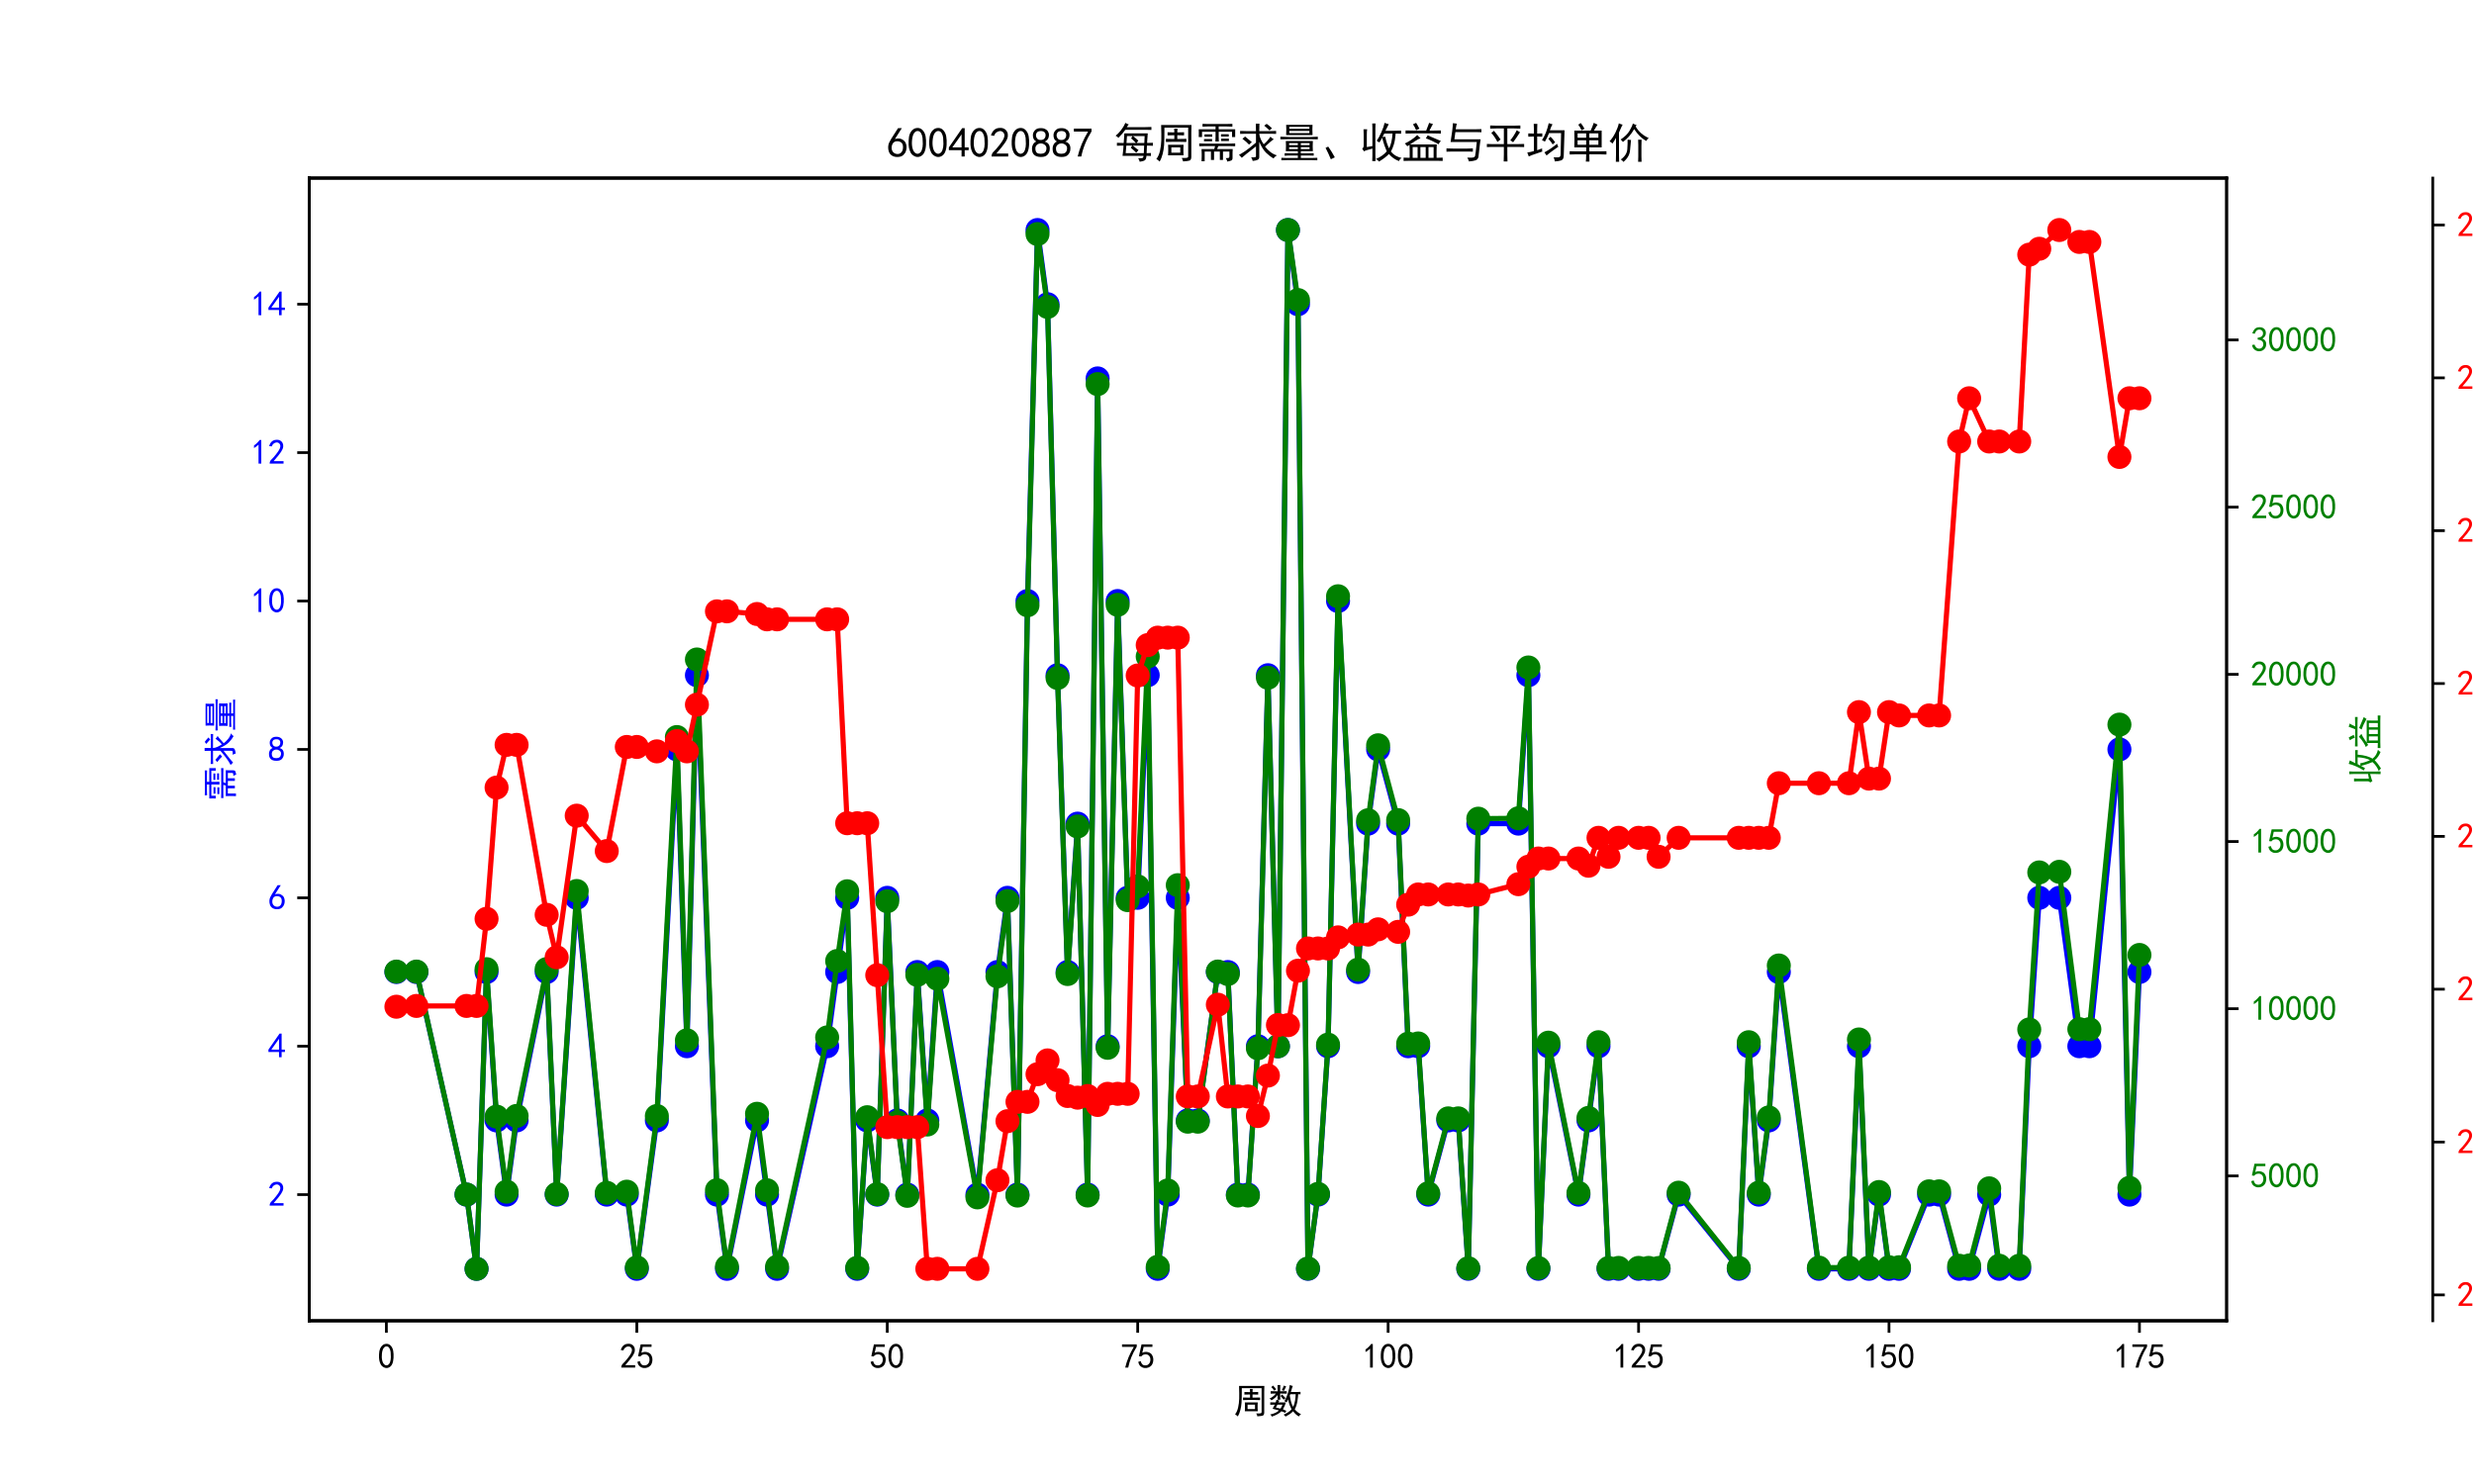 <?xml version="1.0" encoding="utf-8" standalone="no"?>
<!DOCTYPE svg PUBLIC "-//W3C//DTD SVG 1.1//EN"
  "http://www.w3.org/Graphics/SVG/1.1/DTD/svg11.dtd">
<svg xmlns:xlink="http://www.w3.org/1999/xlink" width="720pt" height="432pt" viewBox="0 0 720 432" xmlns="http://www.w3.org/2000/svg" version="1.1">
 <defs>
  <style type="text/css">*{stroke-linejoin: round; stroke-linecap: butt}</style>
 </defs>
 <g id="figure_1">
  <g id="patch_1">
   <path d="M 0 432 
L 720 432 
L 720 0 
L 0 0 
z
" style="fill: #ffffff"/>
  </g>
  <g id="axes_1">
   <g id="patch_2">
    <path d="M 90 384.48 
L 648 384.48 
L 648 51.84 
L 90 51.84 
z
" style="fill: #ffffff"/>
   </g>
   <g id="matplotlib.axis_1">
    <g id="xtick_1">
     <g id="line2d_1">
      <defs>
       <path id="m0c8d1d0c39" d="M 0 0 
L 0 3.5 
" style="stroke: #000000; stroke-width: 0.8"/>
      </defs>
      <g>
       <use xlink:href="#m0c8d1d0c39" x="112.448" y="384.48" style="stroke: #000000; stroke-width: 0.8"/>
      </g>
     </g>
     <g id="text_1">
      <!-- 0 -->
      <g transform="translate(109.948 398.355) scale(0.1 -0.1)">
       <defs>
        <path id="SimHei-30" d="M 225 2537 
Q 250 3200 412 3587 
Q 575 3975 875 4225 
Q 1175 4475 1612 4475 
Q 2050 4475 2375 4112 
Q 2700 3750 2800 3200 
Q 2900 2650 2862 1937 
Q 2825 1225 2612 775 
Q 2400 325 1975 150 
Q 1550 -25 1125 187 
Q 700 400 525 750 
Q 350 1100 275 1487 
Q 200 1875 225 2537 
z
M 750 2687 
Q 675 2000 800 1462 
Q 925 925 1212 700 
Q 1500 475 1800 612 
Q 2100 750 2237 1162 
Q 2375 1575 2375 2062 
Q 2375 2550 2337 2950 
Q 2300 3350 2112 3675 
Q 1925 4000 1612 4012 
Q 1300 4025 1062 3700 
Q 825 3375 750 2687 
z
" transform="scale(0.016)"/>
       </defs>
       <use xlink:href="#SimHei-30"/>
      </g>
     </g>
    </g>
    <g id="xtick_2">
     <g id="line2d_2">
      <g>
       <use xlink:href="#m0c8d1d0c39" x="185.332" y="384.48" style="stroke: #000000; stroke-width: 0.8"/>
      </g>
     </g>
     <g id="text_2">
      <!-- 25 -->
      <g transform="translate(180.332 398.355) scale(0.1 -0.1)">
       <defs>
        <path id="SimHei-32" d="M 300 250 
Q 325 625 650 925 
Q 975 1225 1475 1862 
Q 1975 2500 2125 2850 
Q 2275 3200 2237 3450 
Q 2200 3700 2000 3862 
Q 1800 4025 1537 4000 
Q 1275 3975 1037 3800 
Q 800 3625 675 3275 
L 200 3350 
Q 400 3925 712 4187 
Q 1025 4450 1450 4475 
Q 1700 4500 1900 4462 
Q 2100 4425 2312 4287 
Q 2525 4150 2662 3875 
Q 2800 3600 2762 3212 
Q 2725 2825 2375 2287 
Q 2025 1750 1025 600 
L 2825 600 
L 2825 150 
L 300 150 
L 300 250 
z
" transform="scale(0.016)"/>
        <path id="SimHei-35" d="M 550 1325 
Q 725 650 1150 575 
Q 1575 500 1837 662 
Q 2100 825 2212 1087 
Q 2325 1350 2312 1675 
Q 2300 2000 2137 2225 
Q 1975 2450 1725 2525 
Q 1475 2600 1162 2525 
Q 850 2450 650 2175 
L 225 2225 
Q 275 2375 700 4375 
L 2675 4375 
L 2675 3925 
L 1075 3925 
Q 950 3250 825 2850 
Q 1200 3025 1525 3012 
Q 1850 3000 2150 2862 
Q 2450 2725 2587 2487 
Q 2725 2250 2787 2012 
Q 2850 1775 2837 1500 
Q 2825 1225 2725 937 
Q 2625 650 2425 462 
Q 2225 275 1937 162 
Q 1650 50 1275 75 
Q 900 100 562 350 
Q 225 600 100 1200 
L 550 1325 
z
" transform="scale(0.016)"/>
       </defs>
       <use xlink:href="#SimHei-32"/>
       <use xlink:href="#SimHei-35" x="50"/>
      </g>
     </g>
    </g>
    <g id="xtick_3">
     <g id="line2d_3">
      <g>
       <use xlink:href="#m0c8d1d0c39" x="258.216" y="384.48" style="stroke: #000000; stroke-width: 0.8"/>
      </g>
     </g>
     <g id="text_3">
      <!-- 50 -->
      <g transform="translate(253.216 398.355) scale(0.1 -0.1)">
       <use xlink:href="#SimHei-35"/>
       <use xlink:href="#SimHei-30" x="50"/>
      </g>
     </g>
    </g>
    <g id="xtick_4">
     <g id="line2d_4">
      <g>
       <use xlink:href="#m0c8d1d0c39" x="331.1" y="384.48" style="stroke: #000000; stroke-width: 0.8"/>
      </g>
     </g>
     <g id="text_4">
      <!-- 75 -->
      <g transform="translate(326.1 398.355) scale(0.1 -0.1)">
       <defs>
        <path id="SimHei-37" d="M 850 150 
Q 1300 2050 2425 3925 
L 275 3925 
L 275 4375 
L 2950 4375 
L 2950 3950 
Q 1775 2050 1400 150 
L 850 150 
z
" transform="scale(0.016)"/>
       </defs>
       <use xlink:href="#SimHei-37"/>
       <use xlink:href="#SimHei-35" x="50"/>
      </g>
     </g>
    </g>
    <g id="xtick_5">
     <g id="line2d_5">
      <g>
       <use xlink:href="#m0c8d1d0c39" x="403.984" y="384.48" style="stroke: #000000; stroke-width: 0.8"/>
      </g>
     </g>
     <g id="text_5">
      <!-- 100 -->
      <g transform="translate(396.484 398.355) scale(0.1 -0.1)">
       <defs>
        <path id="SimHei-31" d="M 1400 3600 
Q 1075 3275 575 2975 
L 575 3450 
Q 1200 3875 1600 4450 
L 1900 4450 
L 1900 150 
L 1400 150 
L 1400 3600 
z
" transform="scale(0.016)"/>
       </defs>
       <use xlink:href="#SimHei-31"/>
       <use xlink:href="#SimHei-30" x="50"/>
       <use xlink:href="#SimHei-30" x="100"/>
      </g>
     </g>
    </g>
    <g id="xtick_6">
     <g id="line2d_6">
      <g>
       <use xlink:href="#m0c8d1d0c39" x="476.868" y="384.48" style="stroke: #000000; stroke-width: 0.8"/>
      </g>
     </g>
     <g id="text_6">
      <!-- 125 -->
      <g transform="translate(469.368 398.355) scale(0.1 -0.1)">
       <use xlink:href="#SimHei-31"/>
       <use xlink:href="#SimHei-32" x="50"/>
       <use xlink:href="#SimHei-35" x="100"/>
      </g>
     </g>
    </g>
    <g id="xtick_7">
     <g id="line2d_7">
      <g>
       <use xlink:href="#m0c8d1d0c39" x="549.752" y="384.48" style="stroke: #000000; stroke-width: 0.8"/>
      </g>
     </g>
     <g id="text_7">
      <!-- 150 -->
      <g transform="translate(542.252 398.355) scale(0.1 -0.1)">
       <use xlink:href="#SimHei-31"/>
       <use xlink:href="#SimHei-35" x="50"/>
       <use xlink:href="#SimHei-30" x="100"/>
      </g>
     </g>
    </g>
    <g id="xtick_8">
     <g id="line2d_8">
      <g>
       <use xlink:href="#m0c8d1d0c39" x="622.636" y="384.48" style="stroke: #000000; stroke-width: 0.8"/>
      </g>
     </g>
     <g id="text_8">
      <!-- 175 -->
      <g transform="translate(615.136 398.355) scale(0.1 -0.1)">
       <use xlink:href="#SimHei-31"/>
       <use xlink:href="#SimHei-37" x="50"/>
       <use xlink:href="#SimHei-35" x="100"/>
      </g>
     </g>
    </g>
    <g id="text_9">
     <!-- 周数 -->
     <g transform="translate(359 411.339) scale(0.1 -0.1)">
      <defs>
       <path id="SimHei-5468" d="M 5600 4925 
Q 5575 4400 5575 3800 
L 5575 50 
Q 5550 -375 5325 -462 
Q 5100 -550 4325 -600 
Q 4300 -400 4125 -75 
Q 4800 -100 4962 -37 
Q 5125 25 5100 225 
L 5100 4525 
L 1500 4525 
Q 1500 2575 1450 1887 
Q 1400 1200 1237 550 
Q 1075 -100 775 -625 
Q 625 -450 275 -225 
Q 650 225 825 1000 
Q 1000 1775 1025 2587 
Q 1050 3400 1000 4925 
L 5600 4925 
z
M 2050 325 
Q 2075 625 2075 950 
L 2075 1400 
Q 2075 1625 2050 1925 
L 4400 1925 
Q 4375 1725 4375 1450 
L 4375 875 
Q 4375 600 4400 325 
L 2050 325 
z
M 3000 3800 
Q 3000 4150 2975 4375 
L 3475 4375 
Q 3450 4075 3450 3800 
Q 4100 3800 4475 3825 
L 4475 3350 
Q 4125 3375 3450 3375 
L 3450 2800 
Q 4200 2800 4825 2825 
L 4825 2350 
Q 4175 2375 3725 2375 
L 2750 2375 
Q 2325 2375 1725 2350 
L 1725 2825 
Q 2325 2800 3000 2800 
L 3000 3375 
Q 2500 3375 1975 3350 
L 1975 3825 
Q 2475 3800 3000 3800 
z
M 3900 725 
L 3900 1525 
L 2550 1525 
L 2550 725 
L 3900 725 
z
" transform="scale(0.016)"/>
       <path id="SimHei-6570" d="M 4525 4925 
Q 4475 4800 4400 4587 
Q 4325 4375 4175 3825 
L 5325 3825 
Q 5575 3825 5925 3850 
L 5925 3400 
Q 5650 3425 5500 3425 
Q 5500 3025 5362 2162 
Q 5225 1300 4875 675 
Q 5125 375 5437 137 
Q 5750 -100 6025 -200 
Q 5725 -425 5625 -625 
Q 5325 -450 5075 -225 
Q 4825 0 4575 325 
Q 4300 25 3987 -187 
Q 3675 -400 3200 -650 
Q 3075 -425 2850 -300 
Q 3225 -150 3650 125 
Q 4075 400 4300 675 
Q 4125 1025 3962 1425 
Q 3800 1825 3675 2475 
Q 3600 2275 3425 1950 
Q 3250 2050 3000 2150 
Q 3400 2850 3650 3675 
Q 3900 4500 3975 5100 
Q 4275 4975 4525 4925 
z
M 2100 2250 
Q 2000 2150 1875 1925 
L 3250 1925 
Q 3100 1300 2725 675 
Q 3125 525 3350 400 
Q 3225 225 3125 25 
Q 2900 175 2450 325 
Q 1950 -225 725 -650 
Q 600 -375 400 -275 
Q 1575 0 2000 475 
Q 1300 650 850 775 
Q 1000 1000 1250 1525 
Q 1000 1525 425 1500 
L 425 1950 
Q 900 1925 1400 1925 
Q 1500 2150 1550 2425 
Q 1825 2325 2100 2250 
z
M 1775 3950 
Q 1775 4550 1750 5100 
L 2250 5100 
Q 2225 4575 2225 3950 
Q 3075 3950 3425 3975 
L 3425 3525 
Q 3075 3550 2225 3550 
Q 2225 2825 2250 2425 
L 1750 2425 
Q 1775 2775 1775 3300 
Q 1650 3100 1300 2787 
Q 950 2475 650 2300 
Q 525 2525 275 2625 
Q 500 2700 875 2975 
Q 1250 3250 1450 3550 
Q 950 3550 500 3525 
L 500 3975 
Q 925 3950 1775 3950 
z
M 3975 3175 
Q 4200 1700 4600 1125 
Q 4850 1700 4937 2287 
Q 5025 2875 5050 3425 
L 4075 3425 
L 3975 3175 
z
M 1450 1000 
Q 1750 925 2275 800 
Q 2475 1050 2650 1525 
L 1725 1525 
Q 1600 1275 1450 1000 
z
M 3325 4825 
Q 3200 4625 3125 4450 
Q 3050 4275 2925 4025 
Q 2725 4125 2525 4175 
Q 2725 4500 2900 5000 
Q 3150 4875 3325 4825 
z
M 2575 3375 
Q 2900 3050 3200 2725 
Q 3050 2600 2875 2425 
Q 2525 2850 2300 3100 
Q 2450 3225 2575 3375 
z
M 925 5000 
Q 1275 4650 1500 4300 
L 1125 4075 
Q 950 4425 600 4725 
Q 825 4875 925 5000 
z
" transform="scale(0.016)"/>
      </defs>
      <use xlink:href="#SimHei-5468"/>
      <use xlink:href="#SimHei-6570" x="100"/>
     </g>
    </g>
   </g>
   <g id="matplotlib.axis_2">
    <g id="ytick_1">
     <g id="line2d_9">
      <defs>
       <path id="m8a201ac5ce" d="M 0 0 
L -3.5 0 
" style="stroke: #000000; stroke-width: 0.8"/>
      </defs>
      <g>
       <use xlink:href="#m8a201ac5ce" x="90" y="347.76" style="stroke: #000000; stroke-width: 0.8"/>
      </g>
     </g>
     <g id="text_10">
      <!-- 2 -->
      <g style="fill: #0000ff" transform="translate(78 351.197) scale(0.1 -0.1)">
       <use xlink:href="#SimHei-32"/>
      </g>
     </g>
    </g>
    <g id="ytick_2">
     <g id="line2d_10">
      <g>
       <use xlink:href="#m8a201ac5ce" x="90" y="304.56" style="stroke: #000000; stroke-width: 0.8"/>
      </g>
     </g>
     <g id="text_11">
      <!-- 4 -->
      <g style="fill: #0000ff" transform="translate(78 307.998) scale(0.1 -0.1)">
       <defs>
        <path id="SimHei-34" d="M 2000 1100 
L 75 1100 
L 75 1525 
L 2100 4450 
L 2475 4450 
L 2475 1525 
L 3075 1525 
L 3075 1100 
L 2475 1100 
L 2475 150 
L 2000 150 
L 2000 1100 
z
M 2000 1525 
L 2000 3500 
L 600 1525 
L 2000 1525 
z
" transform="scale(0.016)"/>
       </defs>
       <use xlink:href="#SimHei-34"/>
      </g>
     </g>
    </g>
    <g id="ytick_3">
     <g id="line2d_11">
      <g>
       <use xlink:href="#m8a201ac5ce" x="90" y="261.36" style="stroke: #000000; stroke-width: 0.8"/>
      </g>
     </g>
     <g id="text_12">
      <!-- 6 -->
      <g style="fill: #0000ff" transform="translate(78 264.798) scale(0.1 -0.1)">
       <defs>
        <path id="SimHei-36" d="M 250 1612 
Q 275 1975 387 2225 
Q 500 2475 725 2850 
L 1750 4450 
L 2325 4450 
L 1275 2800 
Q 1950 2975 2350 2750 
Q 2750 2525 2887 2237 
Q 3025 1950 3037 1612 
Q 3050 1275 2937 950 
Q 2825 625 2537 362 
Q 2250 100 1737 75 
Q 1225 50 862 262 
Q 500 475 362 862 
Q 225 1250 250 1612 
z
M 1025 787 
Q 1250 550 1625 525 
Q 2000 500 2250 775 
Q 2500 1050 2500 1575 
Q 2500 2100 2187 2300 
Q 1875 2500 1487 2450 
Q 1100 2400 925 2075 
Q 750 1750 775 1387 
Q 800 1025 1025 787 
z
" transform="scale(0.016)"/>
       </defs>
       <use xlink:href="#SimHei-36"/>
      </g>
     </g>
    </g>
    <g id="ytick_4">
     <g id="line2d_12">
      <g>
       <use xlink:href="#m8a201ac5ce" x="90" y="218.16" style="stroke: #000000; stroke-width: 0.8"/>
      </g>
     </g>
     <g id="text_13">
      <!-- 8 -->
      <g style="fill: #0000ff" transform="translate(78 221.597) scale(0.1 -0.1)">
       <defs>
        <path id="SimHei-38" d="M 175 1375 
Q 175 1675 325 1962 
Q 475 2250 825 2425 
Q 525 2600 425 2812 
Q 325 3025 312 3300 
Q 300 3575 387 3775 
Q 475 3975 650 4150 
Q 825 4325 1037 4387 
Q 1250 4450 1500 4450 
Q 1750 4450 1950 4400 
Q 2150 4350 2375 4187 
Q 2600 4025 2700 3725 
Q 2800 3425 2687 3025 
Q 2575 2625 2100 2400 
Q 2525 2275 2700 2012 
Q 2875 1750 2875 1375 
Q 2875 1000 2762 775 
Q 2650 550 2512 400 
Q 2375 250 2137 162 
Q 1900 75 1537 75 
Q 1175 75 912 162 
Q 650 250 475 425 
Q 300 600 237 837 
Q 175 1075 175 1375 
z
M 687 1400 
Q 675 1100 787 875 
Q 900 650 1200 587 
Q 1500 525 1825 600 
Q 2150 675 2275 950 
Q 2400 1225 2362 1500 
Q 2325 1775 2050 1962 
Q 1775 2150 1450 2125 
Q 1125 2100 912 1900 
Q 700 1700 687 1400 
z
M 775 3350 
Q 775 3100 950 2875 
Q 1125 2650 1500 2650 
Q 1875 2650 2062 2875 
Q 2250 3100 2237 3412 
Q 2225 3725 2012 3875 
Q 1800 4025 1437 4000 
Q 1075 3975 925 3787 
Q 775 3600 775 3350 
z
" transform="scale(0.016)"/>
       </defs>
       <use xlink:href="#SimHei-38"/>
      </g>
     </g>
    </g>
    <g id="ytick_5">
     <g id="line2d_13">
      <g>
       <use xlink:href="#m8a201ac5ce" x="90" y="174.96" style="stroke: #000000; stroke-width: 0.8"/>
      </g>
     </g>
     <g id="text_14">
      <!-- 10 -->
      <g style="fill: #0000ff" transform="translate(73 178.398) scale(0.1 -0.1)">
       <use xlink:href="#SimHei-31"/>
       <use xlink:href="#SimHei-30" x="50"/>
      </g>
     </g>
    </g>
    <g id="ytick_6">
     <g id="line2d_14">
      <g>
       <use xlink:href="#m8a201ac5ce" x="90" y="131.76" style="stroke: #000000; stroke-width: 0.8"/>
      </g>
     </g>
     <g id="text_15">
      <!-- 12 -->
      <g style="fill: #0000ff" transform="translate(73 135.197) scale(0.1 -0.1)">
       <use xlink:href="#SimHei-31"/>
       <use xlink:href="#SimHei-32" x="50"/>
      </g>
     </g>
    </g>
    <g id="ytick_7">
     <g id="line2d_15">
      <g>
       <use xlink:href="#m8a201ac5ce" x="90" y="88.56" style="stroke: #000000; stroke-width: 0.8"/>
      </g>
     </g>
     <g id="text_16">
      <!-- 14 -->
      <g style="fill: #0000ff" transform="translate(73 91.998) scale(0.1 -0.1)">
       <use xlink:href="#SimHei-31"/>
       <use xlink:href="#SimHei-34" x="50"/>
      </g>
     </g>
    </g>
    <g id="text_17">
     <!-- 需求量 -->
     <g style="fill: #0000ff" transform="translate(67.75 233.16) rotate(-90) scale(0.1 -0.1)">
      <defs>
       <path id="SimHei-9700" d="M 5150 2100 
Q 5500 2100 5975 2125 
L 5975 1700 
Q 5500 1725 5150 1725 
L 3425 1725 
Q 3300 1500 3250 1275 
L 5600 1275 
Q 5575 950 5575 700 
L 5575 -50 
Q 5575 -350 5425 -437 
Q 5275 -525 4775 -625 
Q 4750 -400 4550 -100 
Q 4950 -100 5025 -50 
Q 5100 0 5100 200 
L 5100 900 
L 4125 900 
L 4125 -375 
L 3650 -375 
L 3650 900 
L 2775 900 
L 2775 -375 
L 2300 -375 
L 2300 900 
L 1350 900 
L 1350 -575 
L 875 -575 
Q 900 -225 900 175 
L 900 575 
Q 900 900 875 1275 
L 2800 1275 
Q 2875 1500 2925 1725 
L 1350 1725 
Q 925 1725 525 1700 
L 525 2125 
Q 900 2100 1325 2100 
L 5150 2100 
z
M 4700 5075 
Q 5075 5075 5550 5100 
L 5550 4675 
Q 5075 4700 4700 4700 
L 3475 4700 
L 3475 4275 
L 5975 4275 
L 5975 3100 
L 5500 3100 
L 5500 3900 
L 3475 3900 
L 3475 3200 
Q 3475 2775 3500 2425 
L 2975 2425 
Q 3000 2750 3000 3175 
L 3000 3900 
L 950 3900 
L 950 3100 
L 450 3100 
Q 450 3375 462 3650 
Q 475 3925 450 4275 
L 3000 4275 
L 3000 4700 
L 1775 4700 
Q 1400 4700 1025 4675 
L 1025 5100 
Q 1400 5075 1750 5075 
L 4700 5075 
z
M 2475 2450 
L 1250 2450 
L 1250 2800 
L 2475 2800 
L 2475 2450 
z
M 2500 3150 
L 1325 3150 
L 1325 3500 
L 2500 3500 
L 2500 3150 
z
M 5000 3175 
L 3825 3175 
L 3825 3525 
L 5000 3525 
L 5000 3175 
z
M 5025 2500 
L 3850 2500 
L 3850 2850 
L 5025 2850 
L 5025 2500 
z
" transform="scale(0.016)"/>
       <path id="SimHei-6c42" d="M 475 4025 
Q 875 4000 1325 4000 
L 2875 4000 
Q 2875 4725 2850 5125 
L 3400 5125 
Q 3375 4725 3375 4000 
L 5150 4000 
Q 5500 4000 5925 4025 
L 5925 3575 
Q 5475 3600 5150 3600 
L 3375 3600 
Q 3400 3200 3612 2750 
Q 3825 2300 4050 2000 
Q 4600 2450 5075 3150 
Q 5250 2950 5575 2750 
Q 5275 2600 4250 1650 
Q 4575 1225 5037 850 
Q 5500 475 6050 325 
Q 5700 125 5550 -150 
Q 5000 150 4437 687 
Q 3875 1225 3375 2375 
L 3375 150 
Q 3400 -225 3137 -350 
Q 2875 -475 2375 -525 
Q 2325 -275 2150 25 
Q 2575 0 2737 37 
Q 2900 75 2875 300 
L 2875 1675 
Q 1875 900 1437 550 
Q 1000 200 725 -50 
Q 500 200 300 400 
Q 650 575 1200 937 
Q 1750 1300 2875 2250 
L 2875 3600 
L 1325 3600 
Q 875 3600 475 3575 
L 475 4025 
z
M 1225 3175 
Q 1775 2725 2250 2325 
L 1825 1950 
Q 1450 2375 825 2825 
L 1225 3175 
z
M 4500 5100 
Q 4900 4825 5300 4425 
Q 5125 4300 4925 4100 
Q 4650 4400 4125 4825 
Q 4275 4950 4500 5100 
z
" transform="scale(0.016)"/>
       <path id="SimHei-91cf" d="M 5250 2500 
Q 5225 2200 5225 1700 
Q 5225 1225 5250 950 
L 3425 950 
L 3425 625 
L 4575 625 
Q 5000 625 5375 650 
L 5375 275 
Q 5025 300 4575 300 
L 3425 300 
L 3425 -75 
L 5125 -75 
Q 5525 -75 5925 -50 
L 5925 -425 
Q 5525 -400 5125 -400 
L 1275 -400 
Q 900 -400 475 -425 
L 475 -50 
Q 925 -50 1275 -75 
L 2975 -75 
L 2975 300 
L 1725 300 
Q 1350 300 975 250 
L 975 650 
Q 1375 625 1725 625 
L 2975 625 
L 2975 950 
L 1150 950 
Q 1175 1375 1175 1775 
Q 1175 2175 1150 2500 
L 5250 2500 
z
M 5200 4950 
Q 5175 4575 5175 4250 
Q 5175 3925 5200 3400 
L 1200 3400 
Q 1225 3925 1225 4250 
Q 1225 4575 1200 4950 
L 5200 4950 
z
M 4900 3100 
Q 5500 3125 6000 3150 
L 6000 2750 
Q 5500 2775 4925 2775 
L 1650 2775 
Q 975 2775 325 2750 
L 325 3150 
Q 975 3125 1650 3100 
L 4900 3100 
z
M 4725 3700 
L 4725 4025 
L 1675 4025 
L 1675 3700 
L 4725 3700 
z
M 4725 4350 
L 4725 4650 
L 1675 4650 
L 1675 4350 
L 4725 4350 
z
M 4750 1875 
L 4750 2175 
L 3425 2175 
L 3425 1875 
L 4750 1875 
z
M 2975 1875 
L 2975 2175 
L 1650 2175 
L 1650 1875 
L 2975 1875 
z
M 2975 1275 
L 2975 1550 
L 1650 1550 
L 1650 1275 
L 2975 1275 
z
M 4750 1275 
L 4750 1550 
L 3425 1550 
L 3425 1275 
L 4750 1275 
z
" transform="scale(0.016)"/>
      </defs>
      <use xlink:href="#SimHei-9700"/>
      <use xlink:href="#SimHei-6c42" x="100"/>
      <use xlink:href="#SimHei-91cf" x="200"/>
     </g>
    </g>
   </g>
   <g id="line2d_16">
    <path d="M 115.364 282.96 
L 121.194 282.96 
L 135.771 347.76 
L 138.687 369.36 
L 141.602 282.96 
L 144.517 326.16 
L 147.433 347.76 
L 150.348 326.16 
L 159.094 282.96 
L 162.009 347.76 
L 167.84 261.36 
L 176.586 347.76 
L 182.417 347.76 
L 185.332 369.36 
L 191.163 326.16 
L 196.994 218.16 
L 199.909 304.56 
L 202.824 196.56 
L 208.655 347.76 
L 211.571 369.36 
L 220.317 326.16 
L 223.232 347.76 
L 226.147 369.36 
L 240.724 304.56 
L 243.639 282.96 
L 246.555 261.36 
L 249.47 369.36 
L 252.386 326.16 
L 255.301 347.76 
L 258.216 261.36 
L 261.132 326.16 
L 264.047 347.76 
L 266.962 282.96 
L 269.878 326.16 
L 272.793 282.96 
L 284.455 347.76 
L 290.285 282.96 
L 293.201 261.36 
L 296.116 347.76 
L 299.031 174.96 
L 301.947 66.96 
L 304.862 88.56 
L 307.777 196.56 
L 310.693 282.96 
L 313.608 239.76 
L 316.524 347.76 
L 319.439 110.16 
L 322.354 304.56 
L 325.27 174.96 
L 328.185 261.36 
L 331.1 261.36 
L 334.016 196.56 
L 336.931 369.36 
L 339.846 347.76 
L 342.762 261.36 
L 345.677 326.16 
L 348.592 326.16 
L 354.423 282.96 
L 357.339 282.96 
L 360.254 347.76 
L 363.169 347.76 
L 366.085 304.56 
L 369 196.56 
L 371.915 304.56 
L 374.831 66.96 
L 377.746 88.56 
L 380.661 369.36 
L 383.577 347.76 
L 386.492 304.56 
L 389.408 174.96 
L 395.238 282.96 
L 398.154 239.76 
L 401.069 218.16 
L 406.9 239.76 
L 409.815 304.56 
L 412.73 304.56 
L 415.646 347.76 
L 421.476 326.16 
L 424.392 326.16 
L 427.307 369.36 
L 430.223 239.76 
L 441.884 239.76 
L 444.799 196.56 
L 447.715 369.36 
L 450.63 304.56 
L 459.376 347.76 
L 462.292 326.16 
L 465.207 304.56 
L 468.122 369.36 
L 471.038 369.36 
L 476.868 369.36 
L 479.784 369.36 
L 482.699 369.36 
L 488.53 347.76 
L 506.022 369.36 
L 508.937 304.56 
L 511.853 347.76 
L 514.768 326.16 
L 517.683 282.96 
L 529.345 369.36 
L 538.091 369.36 
L 541.006 304.56 
L 543.922 369.36 
L 546.837 347.76 
L 549.752 369.36 
L 552.668 369.36 
L 561.414 347.76 
L 564.329 347.76 
L 570.16 369.36 
L 573.075 369.36 
L 578.906 347.76 
L 581.821 369.36 
L 587.652 369.36 
L 590.567 304.56 
L 593.483 261.36 
L 599.313 261.36 
L 605.144 304.56 
L 608.06 304.56 
L 616.806 218.16 
L 619.721 347.76 
L 622.636 282.96 
" clip-path="url(#p525e7e8336)" style="fill: none; stroke: #0000ff; stroke-width: 1.5; stroke-linecap: square"/>
    <defs>
     <path id="mffb92dd05c" d="M 0 3 
C 0.796 3 1.559 2.684 2.121 2.121 
C 2.684 1.559 3 0.796 3 0 
C 3 -0.796 2.684 -1.559 2.121 -2.121 
C 1.559 -2.684 0.796 -3 0 -3 
C -0.796 -3 -1.559 -2.684 -2.121 -2.121 
C -2.684 -1.559 -3 -0.796 -3 0 
C -3 0.796 -2.684 1.559 -2.121 2.121 
C -1.559 2.684 -0.796 3 0 3 
z
" style="stroke: #0000ff"/>
    </defs>
    <g clip-path="url(#p525e7e8336)">
     <use xlink:href="#mffb92dd05c" x="115.364" y="282.96" style="fill: #0000ff; stroke: #0000ff"/>
     <use xlink:href="#mffb92dd05c" x="121.194" y="282.96" style="fill: #0000ff; stroke: #0000ff"/>
     <use xlink:href="#mffb92dd05c" x="135.771" y="347.76" style="fill: #0000ff; stroke: #0000ff"/>
     <use xlink:href="#mffb92dd05c" x="138.687" y="369.36" style="fill: #0000ff; stroke: #0000ff"/>
     <use xlink:href="#mffb92dd05c" x="141.602" y="282.96" style="fill: #0000ff; stroke: #0000ff"/>
     <use xlink:href="#mffb92dd05c" x="144.517" y="326.16" style="fill: #0000ff; stroke: #0000ff"/>
     <use xlink:href="#mffb92dd05c" x="147.433" y="347.76" style="fill: #0000ff; stroke: #0000ff"/>
     <use xlink:href="#mffb92dd05c" x="150.348" y="326.16" style="fill: #0000ff; stroke: #0000ff"/>
     <use xlink:href="#mffb92dd05c" x="159.094" y="282.96" style="fill: #0000ff; stroke: #0000ff"/>
     <use xlink:href="#mffb92dd05c" x="162.009" y="347.76" style="fill: #0000ff; stroke: #0000ff"/>
     <use xlink:href="#mffb92dd05c" x="167.84" y="261.36" style="fill: #0000ff; stroke: #0000ff"/>
     <use xlink:href="#mffb92dd05c" x="176.586" y="347.76" style="fill: #0000ff; stroke: #0000ff"/>
     <use xlink:href="#mffb92dd05c" x="182.417" y="347.76" style="fill: #0000ff; stroke: #0000ff"/>
     <use xlink:href="#mffb92dd05c" x="185.332" y="369.36" style="fill: #0000ff; stroke: #0000ff"/>
     <use xlink:href="#mffb92dd05c" x="191.163" y="326.16" style="fill: #0000ff; stroke: #0000ff"/>
     <use xlink:href="#mffb92dd05c" x="196.994" y="218.16" style="fill: #0000ff; stroke: #0000ff"/>
     <use xlink:href="#mffb92dd05c" x="199.909" y="304.56" style="fill: #0000ff; stroke: #0000ff"/>
     <use xlink:href="#mffb92dd05c" x="202.824" y="196.56" style="fill: #0000ff; stroke: #0000ff"/>
     <use xlink:href="#mffb92dd05c" x="208.655" y="347.76" style="fill: #0000ff; stroke: #0000ff"/>
     <use xlink:href="#mffb92dd05c" x="211.571" y="369.36" style="fill: #0000ff; stroke: #0000ff"/>
     <use xlink:href="#mffb92dd05c" x="220.317" y="326.16" style="fill: #0000ff; stroke: #0000ff"/>
     <use xlink:href="#mffb92dd05c" x="223.232" y="347.76" style="fill: #0000ff; stroke: #0000ff"/>
     <use xlink:href="#mffb92dd05c" x="226.147" y="369.36" style="fill: #0000ff; stroke: #0000ff"/>
     <use xlink:href="#mffb92dd05c" x="240.724" y="304.56" style="fill: #0000ff; stroke: #0000ff"/>
     <use xlink:href="#mffb92dd05c" x="243.639" y="282.96" style="fill: #0000ff; stroke: #0000ff"/>
     <use xlink:href="#mffb92dd05c" x="246.555" y="261.36" style="fill: #0000ff; stroke: #0000ff"/>
     <use xlink:href="#mffb92dd05c" x="249.47" y="369.36" style="fill: #0000ff; stroke: #0000ff"/>
     <use xlink:href="#mffb92dd05c" x="252.386" y="326.16" style="fill: #0000ff; stroke: #0000ff"/>
     <use xlink:href="#mffb92dd05c" x="255.301" y="347.76" style="fill: #0000ff; stroke: #0000ff"/>
     <use xlink:href="#mffb92dd05c" x="258.216" y="261.36" style="fill: #0000ff; stroke: #0000ff"/>
     <use xlink:href="#mffb92dd05c" x="261.132" y="326.16" style="fill: #0000ff; stroke: #0000ff"/>
     <use xlink:href="#mffb92dd05c" x="264.047" y="347.76" style="fill: #0000ff; stroke: #0000ff"/>
     <use xlink:href="#mffb92dd05c" x="266.962" y="282.96" style="fill: #0000ff; stroke: #0000ff"/>
     <use xlink:href="#mffb92dd05c" x="269.878" y="326.16" style="fill: #0000ff; stroke: #0000ff"/>
     <use xlink:href="#mffb92dd05c" x="272.793" y="282.96" style="fill: #0000ff; stroke: #0000ff"/>
     <use xlink:href="#mffb92dd05c" x="284.455" y="347.76" style="fill: #0000ff; stroke: #0000ff"/>
     <use xlink:href="#mffb92dd05c" x="290.285" y="282.96" style="fill: #0000ff; stroke: #0000ff"/>
     <use xlink:href="#mffb92dd05c" x="293.201" y="261.36" style="fill: #0000ff; stroke: #0000ff"/>
     <use xlink:href="#mffb92dd05c" x="296.116" y="347.76" style="fill: #0000ff; stroke: #0000ff"/>
     <use xlink:href="#mffb92dd05c" x="299.031" y="174.96" style="fill: #0000ff; stroke: #0000ff"/>
     <use xlink:href="#mffb92dd05c" x="301.947" y="66.96" style="fill: #0000ff; stroke: #0000ff"/>
     <use xlink:href="#mffb92dd05c" x="304.862" y="88.56" style="fill: #0000ff; stroke: #0000ff"/>
     <use xlink:href="#mffb92dd05c" x="307.777" y="196.56" style="fill: #0000ff; stroke: #0000ff"/>
     <use xlink:href="#mffb92dd05c" x="310.693" y="282.96" style="fill: #0000ff; stroke: #0000ff"/>
     <use xlink:href="#mffb92dd05c" x="313.608" y="239.76" style="fill: #0000ff; stroke: #0000ff"/>
     <use xlink:href="#mffb92dd05c" x="316.524" y="347.76" style="fill: #0000ff; stroke: #0000ff"/>
     <use xlink:href="#mffb92dd05c" x="319.439" y="110.16" style="fill: #0000ff; stroke: #0000ff"/>
     <use xlink:href="#mffb92dd05c" x="322.354" y="304.56" style="fill: #0000ff; stroke: #0000ff"/>
     <use xlink:href="#mffb92dd05c" x="325.27" y="174.96" style="fill: #0000ff; stroke: #0000ff"/>
     <use xlink:href="#mffb92dd05c" x="328.185" y="261.36" style="fill: #0000ff; stroke: #0000ff"/>
     <use xlink:href="#mffb92dd05c" x="331.1" y="261.36" style="fill: #0000ff; stroke: #0000ff"/>
     <use xlink:href="#mffb92dd05c" x="334.016" y="196.56" style="fill: #0000ff; stroke: #0000ff"/>
     <use xlink:href="#mffb92dd05c" x="336.931" y="369.36" style="fill: #0000ff; stroke: #0000ff"/>
     <use xlink:href="#mffb92dd05c" x="339.846" y="347.76" style="fill: #0000ff; stroke: #0000ff"/>
     <use xlink:href="#mffb92dd05c" x="342.762" y="261.36" style="fill: #0000ff; stroke: #0000ff"/>
     <use xlink:href="#mffb92dd05c" x="345.677" y="326.16" style="fill: #0000ff; stroke: #0000ff"/>
     <use xlink:href="#mffb92dd05c" x="348.592" y="326.16" style="fill: #0000ff; stroke: #0000ff"/>
     <use xlink:href="#mffb92dd05c" x="354.423" y="282.96" style="fill: #0000ff; stroke: #0000ff"/>
     <use xlink:href="#mffb92dd05c" x="357.339" y="282.96" style="fill: #0000ff; stroke: #0000ff"/>
     <use xlink:href="#mffb92dd05c" x="360.254" y="347.76" style="fill: #0000ff; stroke: #0000ff"/>
     <use xlink:href="#mffb92dd05c" x="363.169" y="347.76" style="fill: #0000ff; stroke: #0000ff"/>
     <use xlink:href="#mffb92dd05c" x="366.085" y="304.56" style="fill: #0000ff; stroke: #0000ff"/>
     <use xlink:href="#mffb92dd05c" x="369" y="196.56" style="fill: #0000ff; stroke: #0000ff"/>
     <use xlink:href="#mffb92dd05c" x="371.915" y="304.56" style="fill: #0000ff; stroke: #0000ff"/>
     <use xlink:href="#mffb92dd05c" x="374.831" y="66.96" style="fill: #0000ff; stroke: #0000ff"/>
     <use xlink:href="#mffb92dd05c" x="377.746" y="88.56" style="fill: #0000ff; stroke: #0000ff"/>
     <use xlink:href="#mffb92dd05c" x="380.661" y="369.36" style="fill: #0000ff; stroke: #0000ff"/>
     <use xlink:href="#mffb92dd05c" x="383.577" y="347.76" style="fill: #0000ff; stroke: #0000ff"/>
     <use xlink:href="#mffb92dd05c" x="386.492" y="304.56" style="fill: #0000ff; stroke: #0000ff"/>
     <use xlink:href="#mffb92dd05c" x="389.408" y="174.96" style="fill: #0000ff; stroke: #0000ff"/>
     <use xlink:href="#mffb92dd05c" x="395.238" y="282.96" style="fill: #0000ff; stroke: #0000ff"/>
     <use xlink:href="#mffb92dd05c" x="398.154" y="239.76" style="fill: #0000ff; stroke: #0000ff"/>
     <use xlink:href="#mffb92dd05c" x="401.069" y="218.16" style="fill: #0000ff; stroke: #0000ff"/>
     <use xlink:href="#mffb92dd05c" x="406.9" y="239.76" style="fill: #0000ff; stroke: #0000ff"/>
     <use xlink:href="#mffb92dd05c" x="409.815" y="304.56" style="fill: #0000ff; stroke: #0000ff"/>
     <use xlink:href="#mffb92dd05c" x="412.73" y="304.56" style="fill: #0000ff; stroke: #0000ff"/>
     <use xlink:href="#mffb92dd05c" x="415.646" y="347.76" style="fill: #0000ff; stroke: #0000ff"/>
     <use xlink:href="#mffb92dd05c" x="421.476" y="326.16" style="fill: #0000ff; stroke: #0000ff"/>
     <use xlink:href="#mffb92dd05c" x="424.392" y="326.16" style="fill: #0000ff; stroke: #0000ff"/>
     <use xlink:href="#mffb92dd05c" x="427.307" y="369.36" style="fill: #0000ff; stroke: #0000ff"/>
     <use xlink:href="#mffb92dd05c" x="430.223" y="239.76" style="fill: #0000ff; stroke: #0000ff"/>
     <use xlink:href="#mffb92dd05c" x="441.884" y="239.76" style="fill: #0000ff; stroke: #0000ff"/>
     <use xlink:href="#mffb92dd05c" x="444.799" y="196.56" style="fill: #0000ff; stroke: #0000ff"/>
     <use xlink:href="#mffb92dd05c" x="447.715" y="369.36" style="fill: #0000ff; stroke: #0000ff"/>
     <use xlink:href="#mffb92dd05c" x="450.63" y="304.56" style="fill: #0000ff; stroke: #0000ff"/>
     <use xlink:href="#mffb92dd05c" x="459.376" y="347.76" style="fill: #0000ff; stroke: #0000ff"/>
     <use xlink:href="#mffb92dd05c" x="462.292" y="326.16" style="fill: #0000ff; stroke: #0000ff"/>
     <use xlink:href="#mffb92dd05c" x="465.207" y="304.56" style="fill: #0000ff; stroke: #0000ff"/>
     <use xlink:href="#mffb92dd05c" x="468.122" y="369.36" style="fill: #0000ff; stroke: #0000ff"/>
     <use xlink:href="#mffb92dd05c" x="471.038" y="369.36" style="fill: #0000ff; stroke: #0000ff"/>
     <use xlink:href="#mffb92dd05c" x="476.868" y="369.36" style="fill: #0000ff; stroke: #0000ff"/>
     <use xlink:href="#mffb92dd05c" x="479.784" y="369.36" style="fill: #0000ff; stroke: #0000ff"/>
     <use xlink:href="#mffb92dd05c" x="482.699" y="369.36" style="fill: #0000ff; stroke: #0000ff"/>
     <use xlink:href="#mffb92dd05c" x="488.53" y="347.76" style="fill: #0000ff; stroke: #0000ff"/>
     <use xlink:href="#mffb92dd05c" x="506.022" y="369.36" style="fill: #0000ff; stroke: #0000ff"/>
     <use xlink:href="#mffb92dd05c" x="508.937" y="304.56" style="fill: #0000ff; stroke: #0000ff"/>
     <use xlink:href="#mffb92dd05c" x="511.853" y="347.76" style="fill: #0000ff; stroke: #0000ff"/>
     <use xlink:href="#mffb92dd05c" x="514.768" y="326.16" style="fill: #0000ff; stroke: #0000ff"/>
     <use xlink:href="#mffb92dd05c" x="517.683" y="282.96" style="fill: #0000ff; stroke: #0000ff"/>
     <use xlink:href="#mffb92dd05c" x="529.345" y="369.36" style="fill: #0000ff; stroke: #0000ff"/>
     <use xlink:href="#mffb92dd05c" x="538.091" y="369.36" style="fill: #0000ff; stroke: #0000ff"/>
     <use xlink:href="#mffb92dd05c" x="541.006" y="304.56" style="fill: #0000ff; stroke: #0000ff"/>
     <use xlink:href="#mffb92dd05c" x="543.922" y="369.36" style="fill: #0000ff; stroke: #0000ff"/>
     <use xlink:href="#mffb92dd05c" x="546.837" y="347.76" style="fill: #0000ff; stroke: #0000ff"/>
     <use xlink:href="#mffb92dd05c" x="549.752" y="369.36" style="fill: #0000ff; stroke: #0000ff"/>
     <use xlink:href="#mffb92dd05c" x="552.668" y="369.36" style="fill: #0000ff; stroke: #0000ff"/>
     <use xlink:href="#mffb92dd05c" x="561.414" y="347.76" style="fill: #0000ff; stroke: #0000ff"/>
     <use xlink:href="#mffb92dd05c" x="564.329" y="347.76" style="fill: #0000ff; stroke: #0000ff"/>
     <use xlink:href="#mffb92dd05c" x="570.16" y="369.36" style="fill: #0000ff; stroke: #0000ff"/>
     <use xlink:href="#mffb92dd05c" x="573.075" y="369.36" style="fill: #0000ff; stroke: #0000ff"/>
     <use xlink:href="#mffb92dd05c" x="578.906" y="347.76" style="fill: #0000ff; stroke: #0000ff"/>
     <use xlink:href="#mffb92dd05c" x="581.821" y="369.36" style="fill: #0000ff; stroke: #0000ff"/>
     <use xlink:href="#mffb92dd05c" x="587.652" y="369.36" style="fill: #0000ff; stroke: #0000ff"/>
     <use xlink:href="#mffb92dd05c" x="590.567" y="304.56" style="fill: #0000ff; stroke: #0000ff"/>
     <use xlink:href="#mffb92dd05c" x="593.483" y="261.36" style="fill: #0000ff; stroke: #0000ff"/>
     <use xlink:href="#mffb92dd05c" x="599.313" y="261.36" style="fill: #0000ff; stroke: #0000ff"/>
     <use xlink:href="#mffb92dd05c" x="605.144" y="304.56" style="fill: #0000ff; stroke: #0000ff"/>
     <use xlink:href="#mffb92dd05c" x="608.06" y="304.56" style="fill: #0000ff; stroke: #0000ff"/>
     <use xlink:href="#mffb92dd05c" x="616.806" y="218.16" style="fill: #0000ff; stroke: #0000ff"/>
     <use xlink:href="#mffb92dd05c" x="619.721" y="347.76" style="fill: #0000ff; stroke: #0000ff"/>
     <use xlink:href="#mffb92dd05c" x="622.636" y="282.96" style="fill: #0000ff; stroke: #0000ff"/>
    </g>
   </g>
   <g id="patch_3">
    <path d="M 90 384.48 
L 90 51.84 
" style="fill: none; stroke: #000000; stroke-width: 0.8; stroke-linejoin: miter; stroke-linecap: square"/>
   </g>
   <g id="patch_4">
    <path d="M 648 384.48 
L 648 51.84 
" style="fill: none; stroke: #000000; stroke-width: 0.8; stroke-linejoin: miter; stroke-linecap: square"/>
   </g>
   <g id="patch_5">
    <path d="M 90 384.48 
L 648 384.48 
" style="fill: none; stroke: #000000; stroke-width: 0.8; stroke-linejoin: miter; stroke-linecap: square"/>
   </g>
   <g id="patch_6">
    <path d="M 90 51.84 
L 648 51.84 
" style="fill: none; stroke: #000000; stroke-width: 0.8; stroke-linejoin: miter; stroke-linecap: square"/>
   </g>
  </g>
  <g id="axes_2">
   <g id="matplotlib.axis_3">
    <g id="ytick_8">
     <g id="line2d_17">
      <defs>
       <path id="mb7b3fa3398" d="M 0 0 
L 3.5 0 
" style="stroke: #000000; stroke-width: 0.8"/>
      </defs>
      <g>
       <use xlink:href="#mb7b3fa3398" x="648" y="342.32" style="stroke: #000000; stroke-width: 0.8"/>
      </g>
     </g>
     <g id="text_18">
      <!-- 5000 -->
      <g style="fill: #008000" transform="translate(655 345.757) scale(0.1 -0.1)">
       <use xlink:href="#SimHei-35"/>
       <use xlink:href="#SimHei-30" x="50"/>
       <use xlink:href="#SimHei-30" x="100"/>
       <use xlink:href="#SimHei-30" x="150"/>
      </g>
     </g>
    </g>
    <g id="ytick_9">
     <g id="line2d_18">
      <g>
       <use xlink:href="#mb7b3fa3398" x="648" y="293.647" style="stroke: #000000; stroke-width: 0.8"/>
      </g>
     </g>
     <g id="text_19">
      <!-- 10000 -->
      <g style="fill: #008000" transform="translate(655 297.085) scale(0.1 -0.1)">
       <use xlink:href="#SimHei-31"/>
       <use xlink:href="#SimHei-30" x="50"/>
       <use xlink:href="#SimHei-30" x="100"/>
       <use xlink:href="#SimHei-30" x="150"/>
       <use xlink:href="#SimHei-30" x="200"/>
      </g>
     </g>
    </g>
    <g id="ytick_10">
     <g id="line2d_19">
      <g>
       <use xlink:href="#mb7b3fa3398" x="648" y="244.974" style="stroke: #000000; stroke-width: 0.8"/>
      </g>
     </g>
     <g id="text_20">
      <!-- 15000 -->
      <g style="fill: #008000" transform="translate(655 248.412) scale(0.1 -0.1)">
       <use xlink:href="#SimHei-31"/>
       <use xlink:href="#SimHei-35" x="50"/>
       <use xlink:href="#SimHei-30" x="100"/>
       <use xlink:href="#SimHei-30" x="150"/>
       <use xlink:href="#SimHei-30" x="200"/>
      </g>
     </g>
    </g>
    <g id="ytick_11">
     <g id="line2d_20">
      <g>
       <use xlink:href="#mb7b3fa3398" x="648" y="196.301" style="stroke: #000000; stroke-width: 0.8"/>
      </g>
     </g>
     <g id="text_21">
      <!-- 20000 -->
      <g style="fill: #008000" transform="translate(655 199.739) scale(0.1 -0.1)">
       <use xlink:href="#SimHei-32"/>
       <use xlink:href="#SimHei-30" x="50"/>
       <use xlink:href="#SimHei-30" x="100"/>
       <use xlink:href="#SimHei-30" x="150"/>
       <use xlink:href="#SimHei-30" x="200"/>
      </g>
     </g>
    </g>
    <g id="ytick_12">
     <g id="line2d_21">
      <g>
       <use xlink:href="#mb7b3fa3398" x="648" y="147.628" style="stroke: #000000; stroke-width: 0.8"/>
      </g>
     </g>
     <g id="text_22">
      <!-- 25000 -->
      <g style="fill: #008000" transform="translate(655 151.066) scale(0.1 -0.1)">
       <use xlink:href="#SimHei-32"/>
       <use xlink:href="#SimHei-35" x="50"/>
       <use xlink:href="#SimHei-30" x="100"/>
       <use xlink:href="#SimHei-30" x="150"/>
       <use xlink:href="#SimHei-30" x="200"/>
      </g>
     </g>
    </g>
    <g id="ytick_13">
     <g id="line2d_22">
      <g>
       <use xlink:href="#mb7b3fa3398" x="648" y="98.955" style="stroke: #000000; stroke-width: 0.8"/>
      </g>
     </g>
     <g id="text_23">
      <!-- 30000 -->
      <g style="fill: #008000" transform="translate(655 102.393) scale(0.1 -0.1)">
       <defs>
        <path id="SimHei-33" d="M 250 1225 
L 700 1300 
Q 800 975 1025 762 
Q 1250 550 1587 562 
Q 1925 575 2125 837 
Q 2325 1100 2300 1437 
Q 2275 1775 2037 1962 
Q 1800 2150 1275 2225 
L 1275 2550 
Q 1800 2600 2037 2825 
Q 2275 3050 2250 3412 
Q 2225 3775 1925 3937 
Q 1625 4100 1287 3975 
Q 950 3850 750 3275 
L 300 3350 
Q 450 3800 712 4100 
Q 975 4400 1425 4450 
Q 1875 4500 2212 4337 
Q 2550 4175 2687 3837 
Q 2825 3500 2725 3100 
Q 2625 2700 2150 2400 
Q 2500 2250 2687 1950 
Q 2875 1650 2812 1162 
Q 2750 675 2375 375 
Q 2000 75 1525 87 
Q 1050 100 700 387 
Q 350 675 250 1225 
z
" transform="scale(0.016)"/>
       </defs>
       <use xlink:href="#SimHei-33"/>
       <use xlink:href="#SimHei-30" x="50"/>
       <use xlink:href="#SimHei-30" x="100"/>
       <use xlink:href="#SimHei-30" x="150"/>
       <use xlink:href="#SimHei-30" x="200"/>
      </g>
     </g>
    </g>
    <g id="text_24">
     <!-- 收益 -->
     <g style="fill: #008000" transform="translate(691.93 228.16) rotate(-90) scale(0.1 -0.1)">
      <defs>
       <path id="SimHei-6536" d="M 4250 5050 
Q 4125 4850 3750 4050 
L 5150 4050 
Q 5675 4050 6125 4075 
L 6125 3600 
Q 5675 3625 5300 3625 
Q 5225 2625 5025 1975 
Q 4825 1325 4575 900 
Q 4900 500 5287 275 
Q 5675 50 6200 -75 
Q 5900 -275 5800 -550 
Q 5300 -350 4950 -100 
Q 4600 150 4275 525 
Q 3800 0 2775 -625 
Q 2650 -425 2300 -225 
Q 3275 150 3950 925 
Q 3775 1325 3612 1787 
Q 3450 2250 3250 3000 
Q 2975 2450 2825 2275 
Q 2650 2400 2425 2525 
Q 2775 3025 3137 3837 
Q 3500 4650 3625 5250 
Q 3925 5125 4250 5050 
z
M 975 4275 
Q 925 3950 925 3450 
L 925 1575 
L 1775 1725 
L 1775 4425 
Q 1775 4775 1750 5150 
L 2250 5150 
Q 2225 4850 2225 4450 
L 2225 300 
Q 2225 -50 2250 -550 
L 1750 -550 
Q 1775 -25 1775 350 
L 1775 1350 
Q 625 1050 500 925 
Q 375 1125 225 1350 
Q 450 1475 450 1800 
L 450 3575 
Q 450 3925 425 4275 
L 975 4275 
z
M 3725 3150 
Q 3800 2700 3962 2212 
Q 4125 1725 4300 1375 
Q 4725 2150 4825 3625 
L 3575 3625 
Q 3400 3275 3300 3100 
L 3725 3150 
z
" transform="scale(0.016)"/>
       <path id="SimHei-76ca" d="M 2825 2925 
Q 2425 2775 2012 2487 
Q 1600 2200 1225 1975 
L 5275 1975 
Q 5250 1575 5250 1000 
L 5250 -50 
Q 5800 -50 6175 -25 
L 6175 -525 
Q 5725 -500 5250 -500 
L 1325 -500 
Q 700 -500 250 -525 
L 250 -25 
Q 600 -50 1175 -50 
L 1175 1050 
Q 1175 1575 1150 1925 
Q 1000 1800 800 1700 
Q 650 1950 425 2125 
Q 800 2275 1312 2600 
Q 1825 2925 2325 3400 
Q 2550 3150 2825 2925 
z
M 4725 5050 
Q 4575 4900 4462 4637 
Q 4350 4375 4175 4075 
L 4625 4075 
Q 5350 4075 5900 4100 
L 5900 3625 
Q 5350 3650 4625 3650 
L 1975 3650 
Q 1350 3650 550 3625 
L 550 4100 
Q 1175 4075 1975 4075 
L 3675 4075 
Q 3775 4300 3887 4625 
Q 4000 4950 4125 5250 
L 4725 5050 
z
M 3600 -50 
L 3600 1575 
L 2800 1575 
L 2800 -50 
L 3600 -50 
z
M 4800 -50 
L 4800 1575 
L 4025 1575 
L 4025 -50 
L 4800 -50 
z
M 2375 -50 
L 2375 1575 
L 1625 1575 
L 1625 -50 
L 2375 -50 
z
M 3900 3350 
Q 4375 3150 4900 2925 
Q 5425 2700 5900 2500 
Q 5700 2300 5550 2000 
Q 5025 2300 4512 2537 
Q 4000 2775 3625 2900 
Q 3750 3075 3900 3350 
z
M 2150 5250 
Q 2375 4925 2650 4350 
Q 2425 4275 2150 4125 
Q 1950 4650 1675 5025 
Q 1875 5100 2150 5250 
z
" transform="scale(0.016)"/>
      </defs>
      <use xlink:href="#SimHei-6536"/>
      <use xlink:href="#SimHei-76ca" x="100"/>
     </g>
    </g>
   </g>
   <g id="line2d_23">
    <path d="M 115.364 282.835 
L 121.194 282.829 
L 135.771 347.727 
L 138.687 369.36 
L 141.602 282.135 
L 144.517 325.051 
L 147.433 346.896 
L 150.348 324.847 
L 159.094 282.103 
L 162.009 347.572 
L 167.84 259.378 
L 176.586 347.234 
L 182.417 346.902 
L 185.332 368.948 
L 191.163 324.878 
L 196.994 214.556 
L 199.909 302.84 
L 202.824 191.98 
L 208.655 346.471 
L 211.571 368.732 
L 220.317 324.222 
L 223.232 346.496 
L 226.147 368.744 
L 240.724 301.999 
L 243.639 279.751 
L 246.555 259.45 
L 249.47 369.069 
L 252.386 325.222 
L 255.301 347.629 
L 258.216 262.354 
L 261.132 326.673 
L 264.047 348.113 
L 266.962 283.794 
L 269.878 327.35 
L 272.793 284.922 
L 284.455 348.564 
L 290.285 284.216 
L 293.201 262.297 
L 296.116 348.033 
L 299.031 176.192 
L 301.947 68.131 
L 304.862 89.347 
L 307.777 197.361 
L 310.693 283.546 
L 313.608 240.586 
L 316.524 348.014 
L 319.439 111.816 
L 322.354 305.021 
L 325.27 176.064 
L 328.185 262.035 
L 331.1 258.039 
L 334.016 191.127 
L 336.931 368.774 
L 339.846 346.554 
L 342.762 257.677 
L 345.677 326.527 
L 348.592 326.527 
L 354.423 282.819 
L 357.339 283.549 
L 360.254 348.015 
L 363.169 348.015 
L 366.085 305.163 
L 369 197.295 
L 371.915 304.583 
L 374.831 66.96 
L 377.746 87.348 
L 380.661 369.268 
L 383.577 347.544 
L 386.492 304.096 
L 389.408 173.573 
L 395.238 282.261 
L 398.154 238.768 
L 401.069 216.954 
L 406.9 238.737 
L 409.815 303.817 
L 412.73 303.752 
L 415.646 347.372 
L 421.476 325.562 
L 424.392 325.562 
L 427.307 369.184 
L 430.223 238.321 
L 441.884 238.206 
L 444.799 194.303 
L 447.715 369.125 
L 450.63 303.523 
L 459.376 347.258 
L 462.292 325.425 
L 465.207 303.391 
L 468.122 369.123 
L 471.038 369.092 
L 476.868 369.092 
L 479.784 369.092 
L 482.699 369.123 
L 488.53 347.192 
L 506.022 369.092 
L 508.937 303.391 
L 511.853 347.192 
L 514.768 325.291 
L 517.683 281.056 
L 529.345 369.005 
L 538.091 369.005 
L 541.006 302.59 
L 543.922 368.998 
L 546.837 347.003 
L 549.752 368.892 
L 552.668 368.897 
L 561.414 346.802 
L 564.329 346.802 
L 570.16 368.461 
L 573.075 368.392 
L 578.906 345.93 
L 581.821 368.461 
L 587.652 368.461 
L 590.567 299.677 
L 593.483 253.962 
L 599.313 253.783 
L 605.144 299.596 
L 608.06 299.596 
L 616.806 210.937 
L 619.721 345.792 
L 622.636 277.991 
" clip-path="url(#p525e7e8336)" style="fill: none; stroke: #008000; stroke-width: 1.5; stroke-linecap: square"/>
    <defs>
     <path id="m09a0ad918e" d="M 0 3 
C 0.796 3 1.559 2.684 2.121 2.121 
C 2.684 1.559 3 0.796 3 0 
C 3 -0.796 2.684 -1.559 2.121 -2.121 
C 1.559 -2.684 0.796 -3 0 -3 
C -0.796 -3 -1.559 -2.684 -2.121 -2.121 
C -2.684 -1.559 -3 -0.796 -3 0 
C -3 0.796 -2.684 1.559 -2.121 2.121 
C -1.559 2.684 -0.796 3 0 3 
z
" style="stroke: #008000"/>
    </defs>
    <g clip-path="url(#p525e7e8336)">
     <use xlink:href="#m09a0ad918e" x="115.364" y="282.835" style="fill: #008000; stroke: #008000"/>
     <use xlink:href="#m09a0ad918e" x="121.194" y="282.829" style="fill: #008000; stroke: #008000"/>
     <use xlink:href="#m09a0ad918e" x="135.771" y="347.727" style="fill: #008000; stroke: #008000"/>
     <use xlink:href="#m09a0ad918e" x="138.687" y="369.36" style="fill: #008000; stroke: #008000"/>
     <use xlink:href="#m09a0ad918e" x="141.602" y="282.135" style="fill: #008000; stroke: #008000"/>
     <use xlink:href="#m09a0ad918e" x="144.517" y="325.051" style="fill: #008000; stroke: #008000"/>
     <use xlink:href="#m09a0ad918e" x="147.433" y="346.896" style="fill: #008000; stroke: #008000"/>
     <use xlink:href="#m09a0ad918e" x="150.348" y="324.847" style="fill: #008000; stroke: #008000"/>
     <use xlink:href="#m09a0ad918e" x="159.094" y="282.103" style="fill: #008000; stroke: #008000"/>
     <use xlink:href="#m09a0ad918e" x="162.009" y="347.572" style="fill: #008000; stroke: #008000"/>
     <use xlink:href="#m09a0ad918e" x="167.84" y="259.378" style="fill: #008000; stroke: #008000"/>
     <use xlink:href="#m09a0ad918e" x="176.586" y="347.234" style="fill: #008000; stroke: #008000"/>
     <use xlink:href="#m09a0ad918e" x="182.417" y="346.902" style="fill: #008000; stroke: #008000"/>
     <use xlink:href="#m09a0ad918e" x="185.332" y="368.948" style="fill: #008000; stroke: #008000"/>
     <use xlink:href="#m09a0ad918e" x="191.163" y="324.878" style="fill: #008000; stroke: #008000"/>
     <use xlink:href="#m09a0ad918e" x="196.994" y="214.556" style="fill: #008000; stroke: #008000"/>
     <use xlink:href="#m09a0ad918e" x="199.909" y="302.84" style="fill: #008000; stroke: #008000"/>
     <use xlink:href="#m09a0ad918e" x="202.824" y="191.98" style="fill: #008000; stroke: #008000"/>
     <use xlink:href="#m09a0ad918e" x="208.655" y="346.471" style="fill: #008000; stroke: #008000"/>
     <use xlink:href="#m09a0ad918e" x="211.571" y="368.732" style="fill: #008000; stroke: #008000"/>
     <use xlink:href="#m09a0ad918e" x="220.317" y="324.222" style="fill: #008000; stroke: #008000"/>
     <use xlink:href="#m09a0ad918e" x="223.232" y="346.496" style="fill: #008000; stroke: #008000"/>
     <use xlink:href="#m09a0ad918e" x="226.147" y="368.744" style="fill: #008000; stroke: #008000"/>
     <use xlink:href="#m09a0ad918e" x="240.724" y="301.999" style="fill: #008000; stroke: #008000"/>
     <use xlink:href="#m09a0ad918e" x="243.639" y="279.751" style="fill: #008000; stroke: #008000"/>
     <use xlink:href="#m09a0ad918e" x="246.555" y="259.45" style="fill: #008000; stroke: #008000"/>
     <use xlink:href="#m09a0ad918e" x="249.47" y="369.069" style="fill: #008000; stroke: #008000"/>
     <use xlink:href="#m09a0ad918e" x="252.386" y="325.222" style="fill: #008000; stroke: #008000"/>
     <use xlink:href="#m09a0ad918e" x="255.301" y="347.629" style="fill: #008000; stroke: #008000"/>
     <use xlink:href="#m09a0ad918e" x="258.216" y="262.354" style="fill: #008000; stroke: #008000"/>
     <use xlink:href="#m09a0ad918e" x="261.132" y="326.673" style="fill: #008000; stroke: #008000"/>
     <use xlink:href="#m09a0ad918e" x="264.047" y="348.113" style="fill: #008000; stroke: #008000"/>
     <use xlink:href="#m09a0ad918e" x="266.962" y="283.794" style="fill: #008000; stroke: #008000"/>
     <use xlink:href="#m09a0ad918e" x="269.878" y="327.35" style="fill: #008000; stroke: #008000"/>
     <use xlink:href="#m09a0ad918e" x="272.793" y="284.922" style="fill: #008000; stroke: #008000"/>
     <use xlink:href="#m09a0ad918e" x="284.455" y="348.564" style="fill: #008000; stroke: #008000"/>
     <use xlink:href="#m09a0ad918e" x="290.285" y="284.216" style="fill: #008000; stroke: #008000"/>
     <use xlink:href="#m09a0ad918e" x="293.201" y="262.297" style="fill: #008000; stroke: #008000"/>
     <use xlink:href="#m09a0ad918e" x="296.116" y="348.033" style="fill: #008000; stroke: #008000"/>
     <use xlink:href="#m09a0ad918e" x="299.031" y="176.192" style="fill: #008000; stroke: #008000"/>
     <use xlink:href="#m09a0ad918e" x="301.947" y="68.131" style="fill: #008000; stroke: #008000"/>
     <use xlink:href="#m09a0ad918e" x="304.862" y="89.347" style="fill: #008000; stroke: #008000"/>
     <use xlink:href="#m09a0ad918e" x="307.777" y="197.361" style="fill: #008000; stroke: #008000"/>
     <use xlink:href="#m09a0ad918e" x="310.693" y="283.546" style="fill: #008000; stroke: #008000"/>
     <use xlink:href="#m09a0ad918e" x="313.608" y="240.586" style="fill: #008000; stroke: #008000"/>
     <use xlink:href="#m09a0ad918e" x="316.524" y="348.014" style="fill: #008000; stroke: #008000"/>
     <use xlink:href="#m09a0ad918e" x="319.439" y="111.816" style="fill: #008000; stroke: #008000"/>
     <use xlink:href="#m09a0ad918e" x="322.354" y="305.021" style="fill: #008000; stroke: #008000"/>
     <use xlink:href="#m09a0ad918e" x="325.27" y="176.064" style="fill: #008000; stroke: #008000"/>
     <use xlink:href="#m09a0ad918e" x="328.185" y="262.035" style="fill: #008000; stroke: #008000"/>
     <use xlink:href="#m09a0ad918e" x="331.1" y="258.039" style="fill: #008000; stroke: #008000"/>
     <use xlink:href="#m09a0ad918e" x="334.016" y="191.127" style="fill: #008000; stroke: #008000"/>
     <use xlink:href="#m09a0ad918e" x="336.931" y="368.774" style="fill: #008000; stroke: #008000"/>
     <use xlink:href="#m09a0ad918e" x="339.846" y="346.554" style="fill: #008000; stroke: #008000"/>
     <use xlink:href="#m09a0ad918e" x="342.762" y="257.677" style="fill: #008000; stroke: #008000"/>
     <use xlink:href="#m09a0ad918e" x="345.677" y="326.527" style="fill: #008000; stroke: #008000"/>
     <use xlink:href="#m09a0ad918e" x="348.592" y="326.527" style="fill: #008000; stroke: #008000"/>
     <use xlink:href="#m09a0ad918e" x="354.423" y="282.819" style="fill: #008000; stroke: #008000"/>
     <use xlink:href="#m09a0ad918e" x="357.339" y="283.549" style="fill: #008000; stroke: #008000"/>
     <use xlink:href="#m09a0ad918e" x="360.254" y="348.015" style="fill: #008000; stroke: #008000"/>
     <use xlink:href="#m09a0ad918e" x="363.169" y="348.015" style="fill: #008000; stroke: #008000"/>
     <use xlink:href="#m09a0ad918e" x="366.085" y="305.163" style="fill: #008000; stroke: #008000"/>
     <use xlink:href="#m09a0ad918e" x="369" y="197.295" style="fill: #008000; stroke: #008000"/>
     <use xlink:href="#m09a0ad918e" x="371.915" y="304.583" style="fill: #008000; stroke: #008000"/>
     <use xlink:href="#m09a0ad918e" x="374.831" y="66.96" style="fill: #008000; stroke: #008000"/>
     <use xlink:href="#m09a0ad918e" x="377.746" y="87.348" style="fill: #008000; stroke: #008000"/>
     <use xlink:href="#m09a0ad918e" x="380.661" y="369.268" style="fill: #008000; stroke: #008000"/>
     <use xlink:href="#m09a0ad918e" x="383.577" y="347.544" style="fill: #008000; stroke: #008000"/>
     <use xlink:href="#m09a0ad918e" x="386.492" y="304.096" style="fill: #008000; stroke: #008000"/>
     <use xlink:href="#m09a0ad918e" x="389.408" y="173.573" style="fill: #008000; stroke: #008000"/>
     <use xlink:href="#m09a0ad918e" x="395.238" y="282.261" style="fill: #008000; stroke: #008000"/>
     <use xlink:href="#m09a0ad918e" x="398.154" y="238.768" style="fill: #008000; stroke: #008000"/>
     <use xlink:href="#m09a0ad918e" x="401.069" y="216.954" style="fill: #008000; stroke: #008000"/>
     <use xlink:href="#m09a0ad918e" x="406.9" y="238.737" style="fill: #008000; stroke: #008000"/>
     <use xlink:href="#m09a0ad918e" x="409.815" y="303.817" style="fill: #008000; stroke: #008000"/>
     <use xlink:href="#m09a0ad918e" x="412.73" y="303.752" style="fill: #008000; stroke: #008000"/>
     <use xlink:href="#m09a0ad918e" x="415.646" y="347.372" style="fill: #008000; stroke: #008000"/>
     <use xlink:href="#m09a0ad918e" x="421.476" y="325.562" style="fill: #008000; stroke: #008000"/>
     <use xlink:href="#m09a0ad918e" x="424.392" y="325.562" style="fill: #008000; stroke: #008000"/>
     <use xlink:href="#m09a0ad918e" x="427.307" y="369.184" style="fill: #008000; stroke: #008000"/>
     <use xlink:href="#m09a0ad918e" x="430.223" y="238.321" style="fill: #008000; stroke: #008000"/>
     <use xlink:href="#m09a0ad918e" x="441.884" y="238.206" style="fill: #008000; stroke: #008000"/>
     <use xlink:href="#m09a0ad918e" x="444.799" y="194.303" style="fill: #008000; stroke: #008000"/>
     <use xlink:href="#m09a0ad918e" x="447.715" y="369.125" style="fill: #008000; stroke: #008000"/>
     <use xlink:href="#m09a0ad918e" x="450.63" y="303.523" style="fill: #008000; stroke: #008000"/>
     <use xlink:href="#m09a0ad918e" x="459.376" y="347.258" style="fill: #008000; stroke: #008000"/>
     <use xlink:href="#m09a0ad918e" x="462.292" y="325.425" style="fill: #008000; stroke: #008000"/>
     <use xlink:href="#m09a0ad918e" x="465.207" y="303.391" style="fill: #008000; stroke: #008000"/>
     <use xlink:href="#m09a0ad918e" x="468.122" y="369.123" style="fill: #008000; stroke: #008000"/>
     <use xlink:href="#m09a0ad918e" x="471.038" y="369.092" style="fill: #008000; stroke: #008000"/>
     <use xlink:href="#m09a0ad918e" x="476.868" y="369.092" style="fill: #008000; stroke: #008000"/>
     <use xlink:href="#m09a0ad918e" x="479.784" y="369.092" style="fill: #008000; stroke: #008000"/>
     <use xlink:href="#m09a0ad918e" x="482.699" y="369.123" style="fill: #008000; stroke: #008000"/>
     <use xlink:href="#m09a0ad918e" x="488.53" y="347.192" style="fill: #008000; stroke: #008000"/>
     <use xlink:href="#m09a0ad918e" x="506.022" y="369.092" style="fill: #008000; stroke: #008000"/>
     <use xlink:href="#m09a0ad918e" x="508.937" y="303.391" style="fill: #008000; stroke: #008000"/>
     <use xlink:href="#m09a0ad918e" x="511.853" y="347.192" style="fill: #008000; stroke: #008000"/>
     <use xlink:href="#m09a0ad918e" x="514.768" y="325.291" style="fill: #008000; stroke: #008000"/>
     <use xlink:href="#m09a0ad918e" x="517.683" y="281.056" style="fill: #008000; stroke: #008000"/>
     <use xlink:href="#m09a0ad918e" x="529.345" y="369.005" style="fill: #008000; stroke: #008000"/>
     <use xlink:href="#m09a0ad918e" x="538.091" y="369.005" style="fill: #008000; stroke: #008000"/>
     <use xlink:href="#m09a0ad918e" x="541.006" y="302.59" style="fill: #008000; stroke: #008000"/>
     <use xlink:href="#m09a0ad918e" x="543.922" y="368.998" style="fill: #008000; stroke: #008000"/>
     <use xlink:href="#m09a0ad918e" x="546.837" y="347.003" style="fill: #008000; stroke: #008000"/>
     <use xlink:href="#m09a0ad918e" x="549.752" y="368.892" style="fill: #008000; stroke: #008000"/>
     <use xlink:href="#m09a0ad918e" x="552.668" y="368.897" style="fill: #008000; stroke: #008000"/>
     <use xlink:href="#m09a0ad918e" x="561.414" y="346.802" style="fill: #008000; stroke: #008000"/>
     <use xlink:href="#m09a0ad918e" x="564.329" y="346.802" style="fill: #008000; stroke: #008000"/>
     <use xlink:href="#m09a0ad918e" x="570.16" y="368.461" style="fill: #008000; stroke: #008000"/>
     <use xlink:href="#m09a0ad918e" x="573.075" y="368.392" style="fill: #008000; stroke: #008000"/>
     <use xlink:href="#m09a0ad918e" x="578.906" y="345.93" style="fill: #008000; stroke: #008000"/>
     <use xlink:href="#m09a0ad918e" x="581.821" y="368.461" style="fill: #008000; stroke: #008000"/>
     <use xlink:href="#m09a0ad918e" x="587.652" y="368.461" style="fill: #008000; stroke: #008000"/>
     <use xlink:href="#m09a0ad918e" x="590.567" y="299.677" style="fill: #008000; stroke: #008000"/>
     <use xlink:href="#m09a0ad918e" x="593.483" y="253.962" style="fill: #008000; stroke: #008000"/>
     <use xlink:href="#m09a0ad918e" x="599.313" y="253.783" style="fill: #008000; stroke: #008000"/>
     <use xlink:href="#m09a0ad918e" x="605.144" y="299.596" style="fill: #008000; stroke: #008000"/>
     <use xlink:href="#m09a0ad918e" x="608.06" y="299.596" style="fill: #008000; stroke: #008000"/>
     <use xlink:href="#m09a0ad918e" x="616.806" y="210.937" style="fill: #008000; stroke: #008000"/>
     <use xlink:href="#m09a0ad918e" x="619.721" y="345.792" style="fill: #008000; stroke: #008000"/>
     <use xlink:href="#m09a0ad918e" x="622.636" y="277.991" style="fill: #008000; stroke: #008000"/>
    </g>
   </g>
   <g id="patch_7">
    <path d="M 90 384.48 
L 90 51.84 
" style="fill: none; stroke: #000000; stroke-width: 0.8; stroke-linejoin: miter; stroke-linecap: square"/>
   </g>
   <g id="patch_8">
    <path d="M 648 384.48 
L 648 51.84 
" style="fill: none; stroke: #000000; stroke-width: 0.8; stroke-linejoin: miter; stroke-linecap: square"/>
   </g>
   <g id="patch_9">
    <path d="M 90 384.48 
L 648 384.48 
" style="fill: none; stroke: #000000; stroke-width: 0.8; stroke-linejoin: miter; stroke-linecap: square"/>
   </g>
   <g id="patch_10">
    <path d="M 90 51.84 
L 648 51.84 
" style="fill: none; stroke: #000000; stroke-width: 0.8; stroke-linejoin: miter; stroke-linecap: square"/>
   </g>
  </g>
  <g id="axes_3">
   <g id="matplotlib.axis_4">
    <g id="ytick_14">
     <g id="line2d_24">
      <g>
       <use xlink:href="#mb7b3fa3398" x="708" y="376.952" style="stroke: #000000; stroke-width: 0.8"/>
      </g>
     </g>
     <g id="text_25">
      <!-- 2175 -->
      <g style="fill: #ff0000" transform="translate(715 380.39) scale(0.1 -0.1)">
       <use xlink:href="#SimHei-32"/>
       <use xlink:href="#SimHei-31" x="50"/>
       <use xlink:href="#SimHei-37" x="100"/>
       <use xlink:href="#SimHei-35" x="150"/>
      </g>
     </g>
    </g>
    <g id="ytick_15">
     <g id="line2d_25">
      <g>
       <use xlink:href="#mb7b3fa3398" x="708" y="332.459" style="stroke: #000000; stroke-width: 0.8"/>
      </g>
     </g>
     <g id="text_26">
      <!-- 2200 -->
      <g style="fill: #ff0000" transform="translate(715 335.897) scale(0.1 -0.1)">
       <use xlink:href="#SimHei-32"/>
       <use xlink:href="#SimHei-32" x="50"/>
       <use xlink:href="#SimHei-30" x="100"/>
       <use xlink:href="#SimHei-30" x="150"/>
      </g>
     </g>
    </g>
    <g id="ytick_16">
     <g id="line2d_26">
      <g>
       <use xlink:href="#mb7b3fa3398" x="708" y="287.966" style="stroke: #000000; stroke-width: 0.8"/>
      </g>
     </g>
     <g id="text_27">
      <!-- 2225 -->
      <g style="fill: #ff0000" transform="translate(715 291.404) scale(0.1 -0.1)">
       <use xlink:href="#SimHei-32"/>
       <use xlink:href="#SimHei-32" x="50"/>
       <use xlink:href="#SimHei-32" x="100"/>
       <use xlink:href="#SimHei-35" x="150"/>
      </g>
     </g>
    </g>
    <g id="ytick_17">
     <g id="line2d_27">
      <g>
       <use xlink:href="#mb7b3fa3398" x="708" y="243.473" style="stroke: #000000; stroke-width: 0.8"/>
      </g>
     </g>
     <g id="text_28">
      <!-- 2250 -->
      <g style="fill: #ff0000" transform="translate(715 246.911) scale(0.1 -0.1)">
       <use xlink:href="#SimHei-32"/>
       <use xlink:href="#SimHei-32" x="50"/>
       <use xlink:href="#SimHei-35" x="100"/>
       <use xlink:href="#SimHei-30" x="150"/>
      </g>
     </g>
    </g>
    <g id="ytick_18">
     <g id="line2d_28">
      <g>
       <use xlink:href="#mb7b3fa3398" x="708" y="198.98" style="stroke: #000000; stroke-width: 0.8"/>
      </g>
     </g>
     <g id="text_29">
      <!-- 2275 -->
      <g style="fill: #ff0000" transform="translate(715 202.417) scale(0.1 -0.1)">
       <use xlink:href="#SimHei-32"/>
       <use xlink:href="#SimHei-32" x="50"/>
       <use xlink:href="#SimHei-37" x="100"/>
       <use xlink:href="#SimHei-35" x="150"/>
      </g>
     </g>
    </g>
    <g id="ytick_19">
     <g id="line2d_29">
      <g>
       <use xlink:href="#mb7b3fa3398" x="708" y="154.487" style="stroke: #000000; stroke-width: 0.8"/>
      </g>
     </g>
     <g id="text_30">
      <!-- 2300 -->
      <g style="fill: #ff0000" transform="translate(715 157.924) scale(0.1 -0.1)">
       <use xlink:href="#SimHei-32"/>
       <use xlink:href="#SimHei-33" x="50"/>
       <use xlink:href="#SimHei-30" x="100"/>
       <use xlink:href="#SimHei-30" x="150"/>
      </g>
     </g>
    </g>
    <g id="ytick_20">
     <g id="line2d_30">
      <g>
       <use xlink:href="#mb7b3fa3398" x="708" y="109.994" style="stroke: #000000; stroke-width: 0.8"/>
      </g>
     </g>
     <g id="text_31">
      <!-- 2325 -->
      <g style="fill: #ff0000" transform="translate(715 113.431) scale(0.1 -0.1)">
       <use xlink:href="#SimHei-32"/>
       <use xlink:href="#SimHei-33" x="50"/>
       <use xlink:href="#SimHei-32" x="100"/>
       <use xlink:href="#SimHei-35" x="150"/>
      </g>
     </g>
    </g>
    <g id="ytick_21">
     <g id="line2d_31">
      <g>
       <use xlink:href="#mb7b3fa3398" x="708" y="65.501" style="stroke: #000000; stroke-width: 0.8"/>
      </g>
     </g>
     <g id="text_32">
      <!-- 2350 -->
      <g style="fill: #ff0000" transform="translate(715 68.938) scale(0.1 -0.1)">
       <use xlink:href="#SimHei-32"/>
       <use xlink:href="#SimHei-33" x="50"/>
       <use xlink:href="#SimHei-35" x="100"/>
       <use xlink:href="#SimHei-30" x="150"/>
      </g>
     </g>
    </g>
    <g id="text_33">
     <!-- 平均单价 -->
     <g style="fill: #ff0000" transform="translate(747.008 238.16) rotate(-90) scale(0.1 -0.1)">
      <defs>
       <path id="SimHei-5e73" d="M 4525 4825 
Q 4900 4825 5450 4850 
L 5450 4375 
Q 4925 4400 4525 4400 
L 3475 4400 
L 3475 2025 
L 5000 2025 
Q 5550 2025 6025 2050 
L 6025 1575 
Q 5550 1600 5000 1600 
L 3475 1600 
L 3475 450 
Q 3475 -100 3500 -600 
L 2925 -600 
Q 2950 -100 2950 450 
L 2950 1600 
L 1125 1600 
Q 775 1600 375 1575 
L 375 2050 
Q 775 2025 1175 2025 
L 2950 2025 
L 2950 4400 
L 1775 4400 
Q 1400 4400 875 4375 
L 875 4850 
Q 1400 4825 1750 4825 
L 4525 4825 
z
M 3925 2600 
Q 4500 3300 4900 4125 
Q 5150 3950 5400 3825 
Q 4775 2850 4350 2300 
Q 4150 2475 3925 2600 
z
M 1975 2350 
Q 1600 3100 1050 3725 
Q 1250 3875 1450 4050 
Q 2075 3300 2450 2725 
Q 2150 2500 1975 2350 
z
" transform="scale(0.016)"/>
       <path id="SimHei-5747" d="M 5775 275 
Q 5775 -325 5362 -450 
Q 4950 -575 4425 -600 
Q 4375 -275 4250 25 
Q 4950 -25 5125 62 
Q 5300 150 5300 500 
L 5375 3700 
L 3550 3700 
Q 3425 3375 3262 3037 
Q 3100 2700 2925 2400 
Q 2675 2550 2475 2625 
Q 3150 3625 3500 5200 
Q 3800 5100 4075 5025 
Q 3975 4875 3875 4650 
Q 3775 4425 3675 4125 
L 5900 4125 
L 5775 275 
z
M 1250 3625 
L 1250 4375 
Q 1250 4775 1225 5100 
L 1775 5100 
Q 1750 4725 1750 4375 
L 1750 3625 
L 1900 3625 
Q 2200 3625 2525 3650 
L 2525 3150 
Q 2200 3175 1900 3175 
L 1750 3175 
L 1750 1100 
L 2500 1375 
Q 2475 1125 2525 900 
Q 1225 475 962 362 
Q 700 250 475 150 
Q 375 475 250 750 
Q 575 800 800 850 
Q 1025 900 1250 975 
L 1250 3175 
L 1125 3175 
Q 850 3175 400 3150 
L 400 3650 
Q 850 3625 1100 3625 
L 1250 3625 
z
M 4950 1625 
Q 4675 1425 4137 1050 
Q 3600 675 3175 300 
Q 3000 575 2850 775 
Q 3350 1050 3762 1325 
Q 4175 1600 4775 2075 
Q 4825 1850 4950 1625 
z
M 3775 3150 
Q 4125 2800 4475 2300 
Q 4250 2125 4100 1975 
Q 3900 2325 3450 2825 
Q 3600 3000 3775 3150 
z
" transform="scale(0.016)"/>
       <path id="SimHei-5355" d="M 5275 4075 
L 5275 1525 
L 3400 1525 
L 3400 925 
L 5050 925 
Q 5600 925 6000 950 
L 6000 450 
Q 5575 475 5050 475 
L 3400 475 
Q 3400 -300 3425 -625 
L 2875 -625 
Q 2925 -300 2925 475 
L 1300 475 
Q 700 475 425 450 
L 425 950 
Q 675 925 1250 925 
L 2925 925 
L 2925 1525 
L 1125 1525 
Q 1150 1950 1150 2750 
Q 1150 3550 1125 4075 
L 3600 4075 
Q 3875 4650 4075 5250 
Q 4325 5125 4650 4975 
Q 4550 4850 4400 4587 
Q 4250 4325 4100 4075 
L 5275 4075 
z
M 4775 1925 
L 4775 2600 
L 3400 2600 
L 3400 1925 
L 4775 1925 
z
M 4775 3000 
L 4775 3650 
L 3400 3650 
L 3400 3000 
L 4775 3000 
z
M 2925 1925 
L 2925 2600 
L 1625 2600 
L 1625 1925 
L 2925 1925 
z
M 2925 3000 
L 2925 3650 
L 1625 3650 
L 1625 3000 
L 2925 3000 
z
M 2100 5225 
Q 2350 4950 2675 4350 
Q 2400 4225 2225 4125 
Q 1975 4675 1725 4975 
Q 1900 5075 2100 5225 
z
" transform="scale(0.016)"/>
       <path id="SimHei-4ef7" d="M 2200 4975 
Q 2050 4725 1650 3775 
L 1650 450 
Q 1650 -225 1675 -650 
L 1175 -650 
Q 1175 -225 1200 450 
L 1200 2975 
Q 900 2425 650 2100 
Q 525 2275 225 2450 
Q 750 3025 1125 3800 
Q 1500 4575 1625 5175 
Q 1950 5025 2200 4975 
z
M 4175 4700 
Q 4850 3525 6150 2950 
Q 5925 2750 5775 2500 
Q 4725 3100 3950 4300 
Q 3300 3125 2250 2350 
Q 2125 2525 1900 2725 
Q 2825 3325 3250 4050 
Q 3675 4775 3750 5150 
Q 4150 4950 4325 4900 
L 4175 4700 
z
M 3475 2650 
Q 3400 2075 3325 1087 
Q 3250 100 2325 -675 
Q 2175 -450 1925 -300 
Q 2850 350 2912 1262 
Q 2975 2175 2950 2700 
Q 3275 2650 3475 2650 
z
M 5075 2700 
Q 5050 2150 5050 1725 
L 5050 150 
Q 5050 -225 5075 -650 
L 4550 -650 
Q 4575 -225 4575 175 
L 4575 1875 
Q 4575 2150 4550 2700 
L 5075 2700 
z
" transform="scale(0.016)"/>
      </defs>
      <use xlink:href="#SimHei-5e73"/>
      <use xlink:href="#SimHei-5747" x="100"/>
      <use xlink:href="#SimHei-5355" x="200"/>
      <use xlink:href="#SimHei-4ef7" x="300"/>
     </g>
    </g>
   </g>
   <g id="line2d_32">
    <path d="M 115.364 293.062 
L 121.194 292.831 
L 135.771 292.831 
L 138.687 292.831 
L 141.602 267.467 
L 144.517 229.259 
L 147.433 216.833 
L 150.348 216.833 
L 159.094 266.303 
L 162.009 278.671 
L 167.84 237.446 
L 176.586 247.752 
L 182.417 217.443 
L 185.332 217.443 
L 191.163 218.721 
L 196.994 215.72 
L 199.909 218.721 
L 202.824 205.135 
L 208.655 177.961 
L 211.571 177.961 
L 220.317 178.738 
L 223.232 180.29 
L 226.147 180.29 
L 240.724 180.29 
L 243.639 180.29 
L 246.555 239.647 
L 249.47 239.647 
L 252.386 239.647 
L 255.301 283.882 
L 258.216 328.118 
L 261.132 328.118 
L 264.047 328.118 
L 266.962 328.118 
L 269.878 369.36 
L 272.793 369.36 
L 284.455 369.36 
L 290.285 343.57 
L 293.201 326.377 
L 296.116 320.752 
L 299.031 320.752 
L 301.947 312.708 
L 304.862 308.686 
L 307.777 314.445 
L 310.693 319.052 
L 313.608 319.537 
L 316.524 319.052 
L 319.439 321.663 
L 322.354 318.415 
L 325.27 318.415 
L 328.185 318.415 
L 331.1 196.64 
L 334.016 187.795 
L 336.931 185.623 
L 339.846 185.623 
L 342.762 185.623 
L 345.677 319.187 
L 348.592 319.187 
L 354.423 292.474 
L 357.339 319.187 
L 360.254 319.187 
L 363.169 319.187 
L 366.085 324.883 
L 369 313.106 
L 371.915 298.384 
L 374.831 298.433 
L 377.746 282.579 
L 380.661 276.102 
L 383.577 276.102 
L 386.492 276.102 
L 389.408 272.868 
L 395.238 272.06 
L 398.154 272.06 
L 401.069 270.533 
L 406.9 271.268 
L 409.815 263.351 
L 412.73 260.385 
L 415.646 260.385 
L 421.476 260.385 
L 424.392 260.385 
L 427.307 260.7 
L 430.223 260.385 
L 441.884 257.393 
L 444.799 252.31 
L 447.715 249.913 
L 450.63 249.919 
L 459.376 249.919 
L 462.292 252.018 
L 465.207 243.891 
L 468.122 249.417 
L 471.038 243.891 
L 476.868 243.891 
L 479.784 243.891 
L 482.699 249.417 
L 488.53 243.892 
L 506.022 243.892 
L 508.937 243.892 
L 511.853 243.892 
L 514.768 243.892 
L 517.683 228.002 
L 529.345 228.002 
L 538.091 228.002 
L 541.006 207.297 
L 543.922 226.66 
L 546.837 226.655 
L 549.752 207.297 
L 552.668 208.27 
L 561.414 208.27 
L 564.329 208.27 
L 570.16 128.521 
L 573.075 115.938 
L 578.906 128.521 
L 581.821 128.521 
L 587.652 128.521 
L 590.567 74.132 
L 593.483 72.415 
L 599.313 66.96 
L 605.144 70.43 
L 608.06 70.43 
L 616.806 133.017 
L 619.721 115.938 
L 622.636 115.938 
" clip-path="url(#p525e7e8336)" style="fill: none; stroke: #ff0000; stroke-width: 1.5; stroke-linecap: square"/>
    <defs>
     <path id="m416b59e2e1" d="M 0 3 
C 0.796 3 1.559 2.684 2.121 2.121 
C 2.684 1.559 3 0.796 3 0 
C 3 -0.796 2.684 -1.559 2.121 -2.121 
C 1.559 -2.684 0.796 -3 0 -3 
C -0.796 -3 -1.559 -2.684 -2.121 -2.121 
C -2.684 -1.559 -3 -0.796 -3 0 
C -3 0.796 -2.684 1.559 -2.121 2.121 
C -1.559 2.684 -0.796 3 0 3 
z
" style="stroke: #ff0000"/>
    </defs>
    <g clip-path="url(#p525e7e8336)">
     <use xlink:href="#m416b59e2e1" x="115.364" y="293.062" style="fill: #ff0000; stroke: #ff0000"/>
     <use xlink:href="#m416b59e2e1" x="121.194" y="292.831" style="fill: #ff0000; stroke: #ff0000"/>
     <use xlink:href="#m416b59e2e1" x="135.771" y="292.831" style="fill: #ff0000; stroke: #ff0000"/>
     <use xlink:href="#m416b59e2e1" x="138.687" y="292.831" style="fill: #ff0000; stroke: #ff0000"/>
     <use xlink:href="#m416b59e2e1" x="141.602" y="267.467" style="fill: #ff0000; stroke: #ff0000"/>
     <use xlink:href="#m416b59e2e1" x="144.517" y="229.259" style="fill: #ff0000; stroke: #ff0000"/>
     <use xlink:href="#m416b59e2e1" x="147.433" y="216.833" style="fill: #ff0000; stroke: #ff0000"/>
     <use xlink:href="#m416b59e2e1" x="150.348" y="216.833" style="fill: #ff0000; stroke: #ff0000"/>
     <use xlink:href="#m416b59e2e1" x="159.094" y="266.303" style="fill: #ff0000; stroke: #ff0000"/>
     <use xlink:href="#m416b59e2e1" x="162.009" y="278.671" style="fill: #ff0000; stroke: #ff0000"/>
     <use xlink:href="#m416b59e2e1" x="167.84" y="237.446" style="fill: #ff0000; stroke: #ff0000"/>
     <use xlink:href="#m416b59e2e1" x="176.586" y="247.752" style="fill: #ff0000; stroke: #ff0000"/>
     <use xlink:href="#m416b59e2e1" x="182.417" y="217.443" style="fill: #ff0000; stroke: #ff0000"/>
     <use xlink:href="#m416b59e2e1" x="185.332" y="217.443" style="fill: #ff0000; stroke: #ff0000"/>
     <use xlink:href="#m416b59e2e1" x="191.163" y="218.721" style="fill: #ff0000; stroke: #ff0000"/>
     <use xlink:href="#m416b59e2e1" x="196.994" y="215.72" style="fill: #ff0000; stroke: #ff0000"/>
     <use xlink:href="#m416b59e2e1" x="199.909" y="218.721" style="fill: #ff0000; stroke: #ff0000"/>
     <use xlink:href="#m416b59e2e1" x="202.824" y="205.135" style="fill: #ff0000; stroke: #ff0000"/>
     <use xlink:href="#m416b59e2e1" x="208.655" y="177.961" style="fill: #ff0000; stroke: #ff0000"/>
     <use xlink:href="#m416b59e2e1" x="211.571" y="177.961" style="fill: #ff0000; stroke: #ff0000"/>
     <use xlink:href="#m416b59e2e1" x="220.317" y="178.738" style="fill: #ff0000; stroke: #ff0000"/>
     <use xlink:href="#m416b59e2e1" x="223.232" y="180.29" style="fill: #ff0000; stroke: #ff0000"/>
     <use xlink:href="#m416b59e2e1" x="226.147" y="180.29" style="fill: #ff0000; stroke: #ff0000"/>
     <use xlink:href="#m416b59e2e1" x="240.724" y="180.29" style="fill: #ff0000; stroke: #ff0000"/>
     <use xlink:href="#m416b59e2e1" x="243.639" y="180.29" style="fill: #ff0000; stroke: #ff0000"/>
     <use xlink:href="#m416b59e2e1" x="246.555" y="239.647" style="fill: #ff0000; stroke: #ff0000"/>
     <use xlink:href="#m416b59e2e1" x="249.47" y="239.647" style="fill: #ff0000; stroke: #ff0000"/>
     <use xlink:href="#m416b59e2e1" x="252.386" y="239.647" style="fill: #ff0000; stroke: #ff0000"/>
     <use xlink:href="#m416b59e2e1" x="255.301" y="283.882" style="fill: #ff0000; stroke: #ff0000"/>
     <use xlink:href="#m416b59e2e1" x="258.216" y="328.118" style="fill: #ff0000; stroke: #ff0000"/>
     <use xlink:href="#m416b59e2e1" x="261.132" y="328.118" style="fill: #ff0000; stroke: #ff0000"/>
     <use xlink:href="#m416b59e2e1" x="264.047" y="328.118" style="fill: #ff0000; stroke: #ff0000"/>
     <use xlink:href="#m416b59e2e1" x="266.962" y="328.118" style="fill: #ff0000; stroke: #ff0000"/>
     <use xlink:href="#m416b59e2e1" x="269.878" y="369.36" style="fill: #ff0000; stroke: #ff0000"/>
     <use xlink:href="#m416b59e2e1" x="272.793" y="369.36" style="fill: #ff0000; stroke: #ff0000"/>
     <use xlink:href="#m416b59e2e1" x="284.455" y="369.36" style="fill: #ff0000; stroke: #ff0000"/>
     <use xlink:href="#m416b59e2e1" x="290.285" y="343.57" style="fill: #ff0000; stroke: #ff0000"/>
     <use xlink:href="#m416b59e2e1" x="293.201" y="326.377" style="fill: #ff0000; stroke: #ff0000"/>
     <use xlink:href="#m416b59e2e1" x="296.116" y="320.752" style="fill: #ff0000; stroke: #ff0000"/>
     <use xlink:href="#m416b59e2e1" x="299.031" y="320.752" style="fill: #ff0000; stroke: #ff0000"/>
     <use xlink:href="#m416b59e2e1" x="301.947" y="312.708" style="fill: #ff0000; stroke: #ff0000"/>
     <use xlink:href="#m416b59e2e1" x="304.862" y="308.686" style="fill: #ff0000; stroke: #ff0000"/>
     <use xlink:href="#m416b59e2e1" x="307.777" y="314.445" style="fill: #ff0000; stroke: #ff0000"/>
     <use xlink:href="#m416b59e2e1" x="310.693" y="319.052" style="fill: #ff0000; stroke: #ff0000"/>
     <use xlink:href="#m416b59e2e1" x="313.608" y="319.537" style="fill: #ff0000; stroke: #ff0000"/>
     <use xlink:href="#m416b59e2e1" x="316.524" y="319.052" style="fill: #ff0000; stroke: #ff0000"/>
     <use xlink:href="#m416b59e2e1" x="319.439" y="321.663" style="fill: #ff0000; stroke: #ff0000"/>
     <use xlink:href="#m416b59e2e1" x="322.354" y="318.415" style="fill: #ff0000; stroke: #ff0000"/>
     <use xlink:href="#m416b59e2e1" x="325.27" y="318.415" style="fill: #ff0000; stroke: #ff0000"/>
     <use xlink:href="#m416b59e2e1" x="328.185" y="318.415" style="fill: #ff0000; stroke: #ff0000"/>
     <use xlink:href="#m416b59e2e1" x="331.1" y="196.64" style="fill: #ff0000; stroke: #ff0000"/>
     <use xlink:href="#m416b59e2e1" x="334.016" y="187.795" style="fill: #ff0000; stroke: #ff0000"/>
     <use xlink:href="#m416b59e2e1" x="336.931" y="185.623" style="fill: #ff0000; stroke: #ff0000"/>
     <use xlink:href="#m416b59e2e1" x="339.846" y="185.623" style="fill: #ff0000; stroke: #ff0000"/>
     <use xlink:href="#m416b59e2e1" x="342.762" y="185.623" style="fill: #ff0000; stroke: #ff0000"/>
     <use xlink:href="#m416b59e2e1" x="345.677" y="319.187" style="fill: #ff0000; stroke: #ff0000"/>
     <use xlink:href="#m416b59e2e1" x="348.592" y="319.187" style="fill: #ff0000; stroke: #ff0000"/>
     <use xlink:href="#m416b59e2e1" x="354.423" y="292.474" style="fill: #ff0000; stroke: #ff0000"/>
     <use xlink:href="#m416b59e2e1" x="357.339" y="319.187" style="fill: #ff0000; stroke: #ff0000"/>
     <use xlink:href="#m416b59e2e1" x="360.254" y="319.187" style="fill: #ff0000; stroke: #ff0000"/>
     <use xlink:href="#m416b59e2e1" x="363.169" y="319.187" style="fill: #ff0000; stroke: #ff0000"/>
     <use xlink:href="#m416b59e2e1" x="366.085" y="324.883" style="fill: #ff0000; stroke: #ff0000"/>
     <use xlink:href="#m416b59e2e1" x="369" y="313.106" style="fill: #ff0000; stroke: #ff0000"/>
     <use xlink:href="#m416b59e2e1" x="371.915" y="298.384" style="fill: #ff0000; stroke: #ff0000"/>
     <use xlink:href="#m416b59e2e1" x="374.831" y="298.433" style="fill: #ff0000; stroke: #ff0000"/>
     <use xlink:href="#m416b59e2e1" x="377.746" y="282.579" style="fill: #ff0000; stroke: #ff0000"/>
     <use xlink:href="#m416b59e2e1" x="380.661" y="276.102" style="fill: #ff0000; stroke: #ff0000"/>
     <use xlink:href="#m416b59e2e1" x="383.577" y="276.102" style="fill: #ff0000; stroke: #ff0000"/>
     <use xlink:href="#m416b59e2e1" x="386.492" y="276.102" style="fill: #ff0000; stroke: #ff0000"/>
     <use xlink:href="#m416b59e2e1" x="389.408" y="272.868" style="fill: #ff0000; stroke: #ff0000"/>
     <use xlink:href="#m416b59e2e1" x="395.238" y="272.06" style="fill: #ff0000; stroke: #ff0000"/>
     <use xlink:href="#m416b59e2e1" x="398.154" y="272.06" style="fill: #ff0000; stroke: #ff0000"/>
     <use xlink:href="#m416b59e2e1" x="401.069" y="270.533" style="fill: #ff0000; stroke: #ff0000"/>
     <use xlink:href="#m416b59e2e1" x="406.9" y="271.268" style="fill: #ff0000; stroke: #ff0000"/>
     <use xlink:href="#m416b59e2e1" x="409.815" y="263.351" style="fill: #ff0000; stroke: #ff0000"/>
     <use xlink:href="#m416b59e2e1" x="412.73" y="260.385" style="fill: #ff0000; stroke: #ff0000"/>
     <use xlink:href="#m416b59e2e1" x="415.646" y="260.385" style="fill: #ff0000; stroke: #ff0000"/>
     <use xlink:href="#m416b59e2e1" x="421.476" y="260.385" style="fill: #ff0000; stroke: #ff0000"/>
     <use xlink:href="#m416b59e2e1" x="424.392" y="260.385" style="fill: #ff0000; stroke: #ff0000"/>
     <use xlink:href="#m416b59e2e1" x="427.307" y="260.7" style="fill: #ff0000; stroke: #ff0000"/>
     <use xlink:href="#m416b59e2e1" x="430.223" y="260.385" style="fill: #ff0000; stroke: #ff0000"/>
     <use xlink:href="#m416b59e2e1" x="441.884" y="257.393" style="fill: #ff0000; stroke: #ff0000"/>
     <use xlink:href="#m416b59e2e1" x="444.799" y="252.31" style="fill: #ff0000; stroke: #ff0000"/>
     <use xlink:href="#m416b59e2e1" x="447.715" y="249.913" style="fill: #ff0000; stroke: #ff0000"/>
     <use xlink:href="#m416b59e2e1" x="450.63" y="249.919" style="fill: #ff0000; stroke: #ff0000"/>
     <use xlink:href="#m416b59e2e1" x="459.376" y="249.919" style="fill: #ff0000; stroke: #ff0000"/>
     <use xlink:href="#m416b59e2e1" x="462.292" y="252.018" style="fill: #ff0000; stroke: #ff0000"/>
     <use xlink:href="#m416b59e2e1" x="465.207" y="243.891" style="fill: #ff0000; stroke: #ff0000"/>
     <use xlink:href="#m416b59e2e1" x="468.122" y="249.417" style="fill: #ff0000; stroke: #ff0000"/>
     <use xlink:href="#m416b59e2e1" x="471.038" y="243.891" style="fill: #ff0000; stroke: #ff0000"/>
     <use xlink:href="#m416b59e2e1" x="476.868" y="243.891" style="fill: #ff0000; stroke: #ff0000"/>
     <use xlink:href="#m416b59e2e1" x="479.784" y="243.891" style="fill: #ff0000; stroke: #ff0000"/>
     <use xlink:href="#m416b59e2e1" x="482.699" y="249.417" style="fill: #ff0000; stroke: #ff0000"/>
     <use xlink:href="#m416b59e2e1" x="488.53" y="243.892" style="fill: #ff0000; stroke: #ff0000"/>
     <use xlink:href="#m416b59e2e1" x="506.022" y="243.892" style="fill: #ff0000; stroke: #ff0000"/>
     <use xlink:href="#m416b59e2e1" x="508.937" y="243.892" style="fill: #ff0000; stroke: #ff0000"/>
     <use xlink:href="#m416b59e2e1" x="511.853" y="243.892" style="fill: #ff0000; stroke: #ff0000"/>
     <use xlink:href="#m416b59e2e1" x="514.768" y="243.892" style="fill: #ff0000; stroke: #ff0000"/>
     <use xlink:href="#m416b59e2e1" x="517.683" y="228.002" style="fill: #ff0000; stroke: #ff0000"/>
     <use xlink:href="#m416b59e2e1" x="529.345" y="228.002" style="fill: #ff0000; stroke: #ff0000"/>
     <use xlink:href="#m416b59e2e1" x="538.091" y="228.002" style="fill: #ff0000; stroke: #ff0000"/>
     <use xlink:href="#m416b59e2e1" x="541.006" y="207.297" style="fill: #ff0000; stroke: #ff0000"/>
     <use xlink:href="#m416b59e2e1" x="543.922" y="226.66" style="fill: #ff0000; stroke: #ff0000"/>
     <use xlink:href="#m416b59e2e1" x="546.837" y="226.655" style="fill: #ff0000; stroke: #ff0000"/>
     <use xlink:href="#m416b59e2e1" x="549.752" y="207.297" style="fill: #ff0000; stroke: #ff0000"/>
     <use xlink:href="#m416b59e2e1" x="552.668" y="208.27" style="fill: #ff0000; stroke: #ff0000"/>
     <use xlink:href="#m416b59e2e1" x="561.414" y="208.27" style="fill: #ff0000; stroke: #ff0000"/>
     <use xlink:href="#m416b59e2e1" x="564.329" y="208.27" style="fill: #ff0000; stroke: #ff0000"/>
     <use xlink:href="#m416b59e2e1" x="570.16" y="128.521" style="fill: #ff0000; stroke: #ff0000"/>
     <use xlink:href="#m416b59e2e1" x="573.075" y="115.938" style="fill: #ff0000; stroke: #ff0000"/>
     <use xlink:href="#m416b59e2e1" x="578.906" y="128.521" style="fill: #ff0000; stroke: #ff0000"/>
     <use xlink:href="#m416b59e2e1" x="581.821" y="128.521" style="fill: #ff0000; stroke: #ff0000"/>
     <use xlink:href="#m416b59e2e1" x="587.652" y="128.521" style="fill: #ff0000; stroke: #ff0000"/>
     <use xlink:href="#m416b59e2e1" x="590.567" y="74.132" style="fill: #ff0000; stroke: #ff0000"/>
     <use xlink:href="#m416b59e2e1" x="593.483" y="72.415" style="fill: #ff0000; stroke: #ff0000"/>
     <use xlink:href="#m416b59e2e1" x="599.313" y="66.96" style="fill: #ff0000; stroke: #ff0000"/>
     <use xlink:href="#m416b59e2e1" x="605.144" y="70.43" style="fill: #ff0000; stroke: #ff0000"/>
     <use xlink:href="#m416b59e2e1" x="608.06" y="70.43" style="fill: #ff0000; stroke: #ff0000"/>
     <use xlink:href="#m416b59e2e1" x="616.806" y="133.017" style="fill: #ff0000; stroke: #ff0000"/>
     <use xlink:href="#m416b59e2e1" x="619.721" y="115.938" style="fill: #ff0000; stroke: #ff0000"/>
     <use xlink:href="#m416b59e2e1" x="622.636" y="115.938" style="fill: #ff0000; stroke: #ff0000"/>
    </g>
   </g>
   <g id="patch_11">
    <path d="M 90 384.48 
L 90 51.84 
" style="fill: none; stroke: #000000; stroke-width: 0.8; stroke-linejoin: miter; stroke-linecap: square"/>
   </g>
   <g id="patch_12">
    <path d="M 708 384.48 
L 708 51.84 
" style="fill: none; stroke: #000000; stroke-width: 0.8; stroke-linejoin: miter; stroke-linecap: square"/>
   </g>
   <g id="patch_13">
    <path d="M 90 384.48 
L 648 384.48 
" style="fill: none; stroke: #000000; stroke-width: 0.8; stroke-linejoin: miter; stroke-linecap: square"/>
   </g>
   <g id="patch_14">
    <path d="M 90 51.84 
L 648 51.84 
" style="fill: none; stroke: #000000; stroke-width: 0.8; stroke-linejoin: miter; stroke-linecap: square"/>
   </g>
   <g id="text_34">
    <!-- 6004020887 每周需求量、收益与平均单价 -->
    <g transform="translate(258 45.84) scale(0.12 -0.12)">
     <defs>
      <path id="SimHei-20" transform="scale(0.016)"/>
      <path id="SimHei-6bcf" d="M 5225 3650 
Q 5175 3150 5150 2675 
L 5125 2200 
Q 5525 2200 6000 2225 
L 6000 1775 
Q 5625 1800 5100 1800 
L 5050 650 
Q 5325 650 5700 675 
L 5700 225 
Q 5400 250 5025 250 
Q 5000 -275 4775 -425 
Q 4550 -575 4000 -650 
Q 3950 -400 3775 -125 
Q 4375 -125 4475 -50 
Q 4575 25 4575 250 
L 1400 250 
L 1500 1100 
L 1550 1800 
L 1275 1800 
Q 825 1800 550 1775 
L 550 2225 
Q 975 2200 1275 2200 
L 1575 2200 
L 1625 2825 
L 1675 3650 
L 5225 3650 
z
M 2350 5000 
Q 2175 4825 2050 4600 
L 4875 4600 
Q 5275 4600 5775 4625 
L 5775 4175 
Q 5275 4200 4875 4200 
L 1825 4200 
L 1375 3625 
Q 1125 3325 775 2975 
Q 600 3175 350 3300 
Q 725 3575 1150 4112 
Q 1575 4650 1825 5250 
Q 2125 5075 2350 5000 
z
M 1975 1800 
L 1875 650 
L 4625 650 
L 4675 1800 
L 2950 1800 
Q 3575 1275 3825 1125 
Q 3625 925 3475 725 
Q 3100 1100 2650 1475 
Q 2775 1675 2875 1800 
L 1975 1800 
z
M 2975 3250 
Q 3125 3150 3287 3012 
Q 3450 2875 3800 2550 
Q 3650 2350 3525 2200 
L 4700 2200 
L 4750 3250 
L 2975 3250 
z
M 2075 3250 
L 2000 2200 
L 3425 2200 
Q 3150 2500 3012 2625 
Q 2875 2750 2700 2900 
Q 2800 3050 2925 3250 
L 2075 3250 
z
" transform="scale(0.016)"/>
      <path id="SimHei-3001" d="M 1725 -275 
Q 1325 700 925 1450 
L 1325 1650 
Q 1825 950 2325 25 
L 1725 -275 
z
" transform="scale(0.016)"/>
      <path id="SimHei-4e0e" d="M 5350 100 
Q 5275 -300 4925 -425 
Q 4575 -550 3900 -600 
Q 3875 -375 3650 -25 
Q 4375 -50 4575 0 
Q 4775 50 4837 225 
Q 4900 400 5100 2350 
L 1125 2350 
Q 1450 4350 1475 5200 
Q 1800 5150 2075 5125 
Q 1975 4825 1900 4275 
L 4900 4275 
Q 5400 4275 5800 4300 
L 5800 3825 
Q 5400 3850 4950 3850 
L 1850 3850 
L 1700 2750 
L 5675 2750 
Q 5625 2450 5575 2050 
L 5350 100 
z
M 3675 1350 
Q 4125 1350 4500 1375 
L 4500 875 
Q 4125 900 3850 900 
L 1450 900 
Q 1000 900 500 875 
L 500 1375 
Q 1000 1350 1450 1350 
L 3675 1350 
z
" transform="scale(0.016)"/>
     </defs>
     <use xlink:href="#SimHei-36"/>
     <use xlink:href="#SimHei-30" x="50"/>
     <use xlink:href="#SimHei-30" x="100"/>
     <use xlink:href="#SimHei-34" x="150"/>
     <use xlink:href="#SimHei-30" x="200"/>
     <use xlink:href="#SimHei-32" x="250"/>
     <use xlink:href="#SimHei-30" x="300"/>
     <use xlink:href="#SimHei-38" x="350"/>
     <use xlink:href="#SimHei-38" x="400"/>
     <use xlink:href="#SimHei-37" x="450"/>
     <use xlink:href="#SimHei-20" x="500"/>
     <use xlink:href="#SimHei-6bcf" x="550"/>
     <use xlink:href="#SimHei-5468" x="650"/>
     <use xlink:href="#SimHei-9700" x="750"/>
     <use xlink:href="#SimHei-6c42" x="850"/>
     <use xlink:href="#SimHei-91cf" x="950"/>
     <use xlink:href="#SimHei-3001" x="1050"/>
     <use xlink:href="#SimHei-6536" x="1150"/>
     <use xlink:href="#SimHei-76ca" x="1250"/>
     <use xlink:href="#SimHei-4e0e" x="1350"/>
     <use xlink:href="#SimHei-5e73" x="1450"/>
     <use xlink:href="#SimHei-5747" x="1550"/>
     <use xlink:href="#SimHei-5355" x="1650"/>
     <use xlink:href="#SimHei-4ef7" x="1750"/>
    </g>
   </g>
  </g>
 </g>
 <defs>
  <clipPath id="p525e7e8336">
   <rect x="90" y="51.84" width="558" height="332.64"/>
  </clipPath>
 </defs>
</svg>
